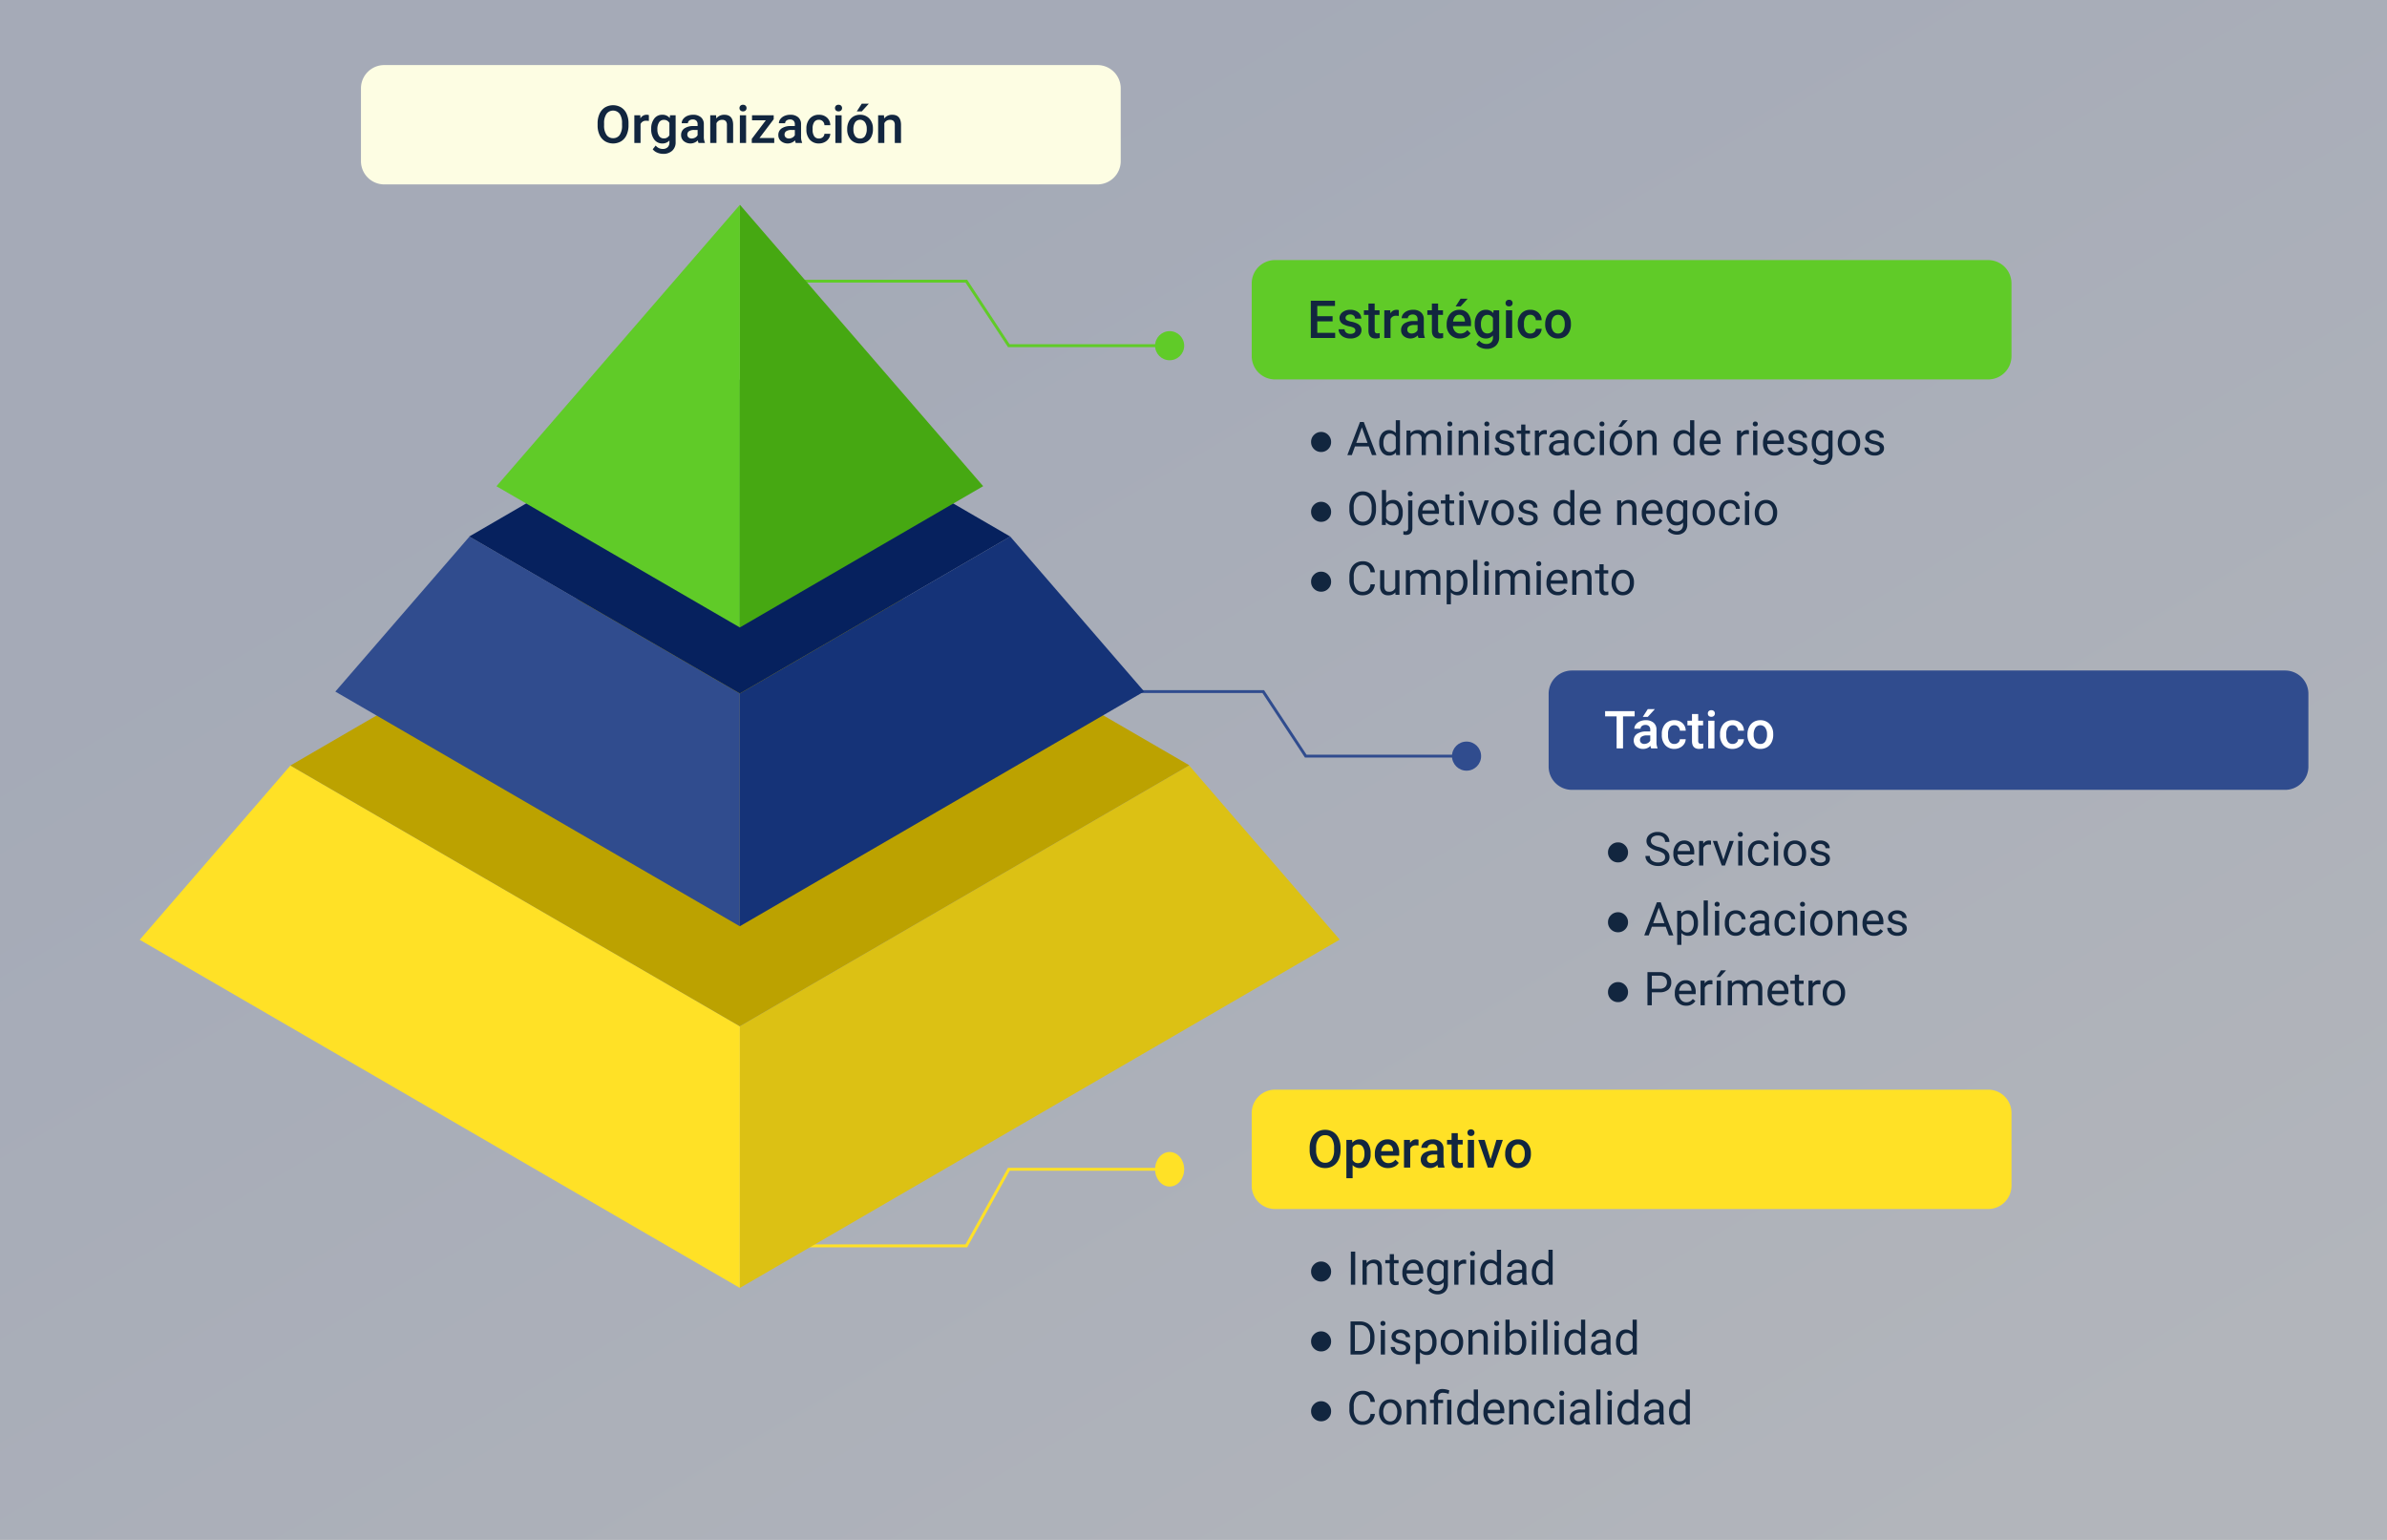 <svg xmlns="http://www.w3.org/2000/svg" xmlns:xlink="http://www.w3.org/1999/xlink" width="820" height="529" viewBox="0 0 820 529">
  <rect x="0" y="0" width="820" height="529" fill="#808080" stroke="none"/>
  <defs>
    <linearGradient id="linear-gradient" x1="0.769" y1="0.751" x2="0.12" y2="0.05" gradientUnits="objectBoundingBox">
      <stop offset="0" stop-color="#c9d4ee"/>
      <stop offset="1" stop-color="#e4eaf6"/>
    </linearGradient>
  </defs>
  <g id="Grupo_1082928" data-name="Grupo 1082928" transform="translate(-390 -9269.647)">
    <path id="Trazado_838142" data-name="Trazado 838142" d="M0,0H820V529H0Z" transform="translate(1210 9798.647) rotate(180)" opacity="0.5" fill="url(#linear-gradient)"/>
    <g id="Grupo_1082762" data-name="Grupo 1082762" transform="translate(680 9366.24)">
      <circle id="Elipse_4847" data-name="Elipse 4847" cx="5" cy="5" r="5" transform="translate(106.801 17.172)" fill="#60cb28"/>
      <path id="Trazado_599033" data-name="Trazado 599033" d="M-6297.2-8463h-55.242l-14.6-22.172H-6429" transform="translate(6409 8485.172)" fill="none" stroke="#60cb28" stroke-width="1"/>
    </g>
    <g id="Grupo_1082764" data-name="Grupo 1082764" transform="translate(680 9665.412)">
      <ellipse id="Elipse_4847-2" data-name="Elipse 4847" cx="5" cy="5.935" rx="5" ry="5.935" transform="translate(106.801)" fill="#ffe126"/>
      <path id="Trazado_599033-2" data-name="Trazado 599033" d="M-6297.2-8485.171h-55.242l-14.6,26.319H-6429" transform="translate(6409 8491.106)" fill="none" stroke="#ffe126" stroke-width="1"/>
    </g>
    <g id="Grupo_1082763" data-name="Grupo 1082763" transform="translate(782 9507.24)">
      <circle id="Elipse_4847-3" data-name="Elipse 4847" cx="5" cy="5" r="5" transform="translate(106.801 17.172)" fill="#304c8e"/>
      <path id="Trazado_599033-3" data-name="Trazado 599033" d="M-6297.2-8463h-55.242l-14.6-22.172H-6429" transform="translate(6409 8485.172)" fill="none" stroke="#304c8e" stroke-width="1"/>
    </g>
    <path id="Trazado_838151" data-name="Trazado 838151" d="M8.273,12.484a3.323,3.323,0,0,1-1,2.441,3.3,3.3,0,0,1-2.426,1,3.336,3.336,0,0,1-2.445-1,3.317,3.317,0,0,1-1.008-2.441,3.275,3.275,0,0,1,1.023-2.441,3.347,3.347,0,0,1,2.414-1,3.308,3.308,0,0,1,2.438,1.016A3.319,3.319,0,0,1,8.273,12.484Zm12.953,1.539H16.461L15.391,17H13.844L18.188,5.625H19.5L23.852,17H22.313ZM16.914,12.8h3.867l-1.937-5.32ZM24.8,12.7a4.952,4.952,0,0,1,.922-3.129,3.137,3.137,0,0,1,4.766-.168V5h1.445V17H30.609l-.07-.906a2.943,2.943,0,0,1-2.414,1.063,2.887,2.887,0,0,1-2.395-1.2,5.008,5.008,0,0,1-.926-3.141Zm1.445.164a3.749,3.749,0,0,0,.594,2.25,1.92,1.92,0,0,0,1.641.813A2.108,2.108,0,0,0,30.492,14.7V10.813a2.125,2.125,0,0,0-1.992-1.2,1.929,1.929,0,0,0-1.656.82A4.128,4.128,0,0,0,26.25,12.867Zm9.289-4.32.039.938a3.122,3.122,0,0,1,2.508-1.094A2.417,2.417,0,0,1,40.5,9.75a3.2,3.2,0,0,1,1.1-.984,3.242,3.242,0,0,1,1.6-.375q2.781,0,2.828,2.945V17H44.578V11.422a1.941,1.941,0,0,0-.414-1.355,1.823,1.823,0,0,0-1.391-.449,1.917,1.917,0,0,0-1.336.48,1.949,1.949,0,0,0-.617,1.293V17H39.367V11.461a1.613,1.613,0,0,0-1.8-1.844,1.934,1.934,0,0,0-1.945,1.211V17H34.172V8.547ZM49.773,17H48.328V8.547h1.445ZM48.211,6.3a.863.863,0,0,1,.215-.594.807.807,0,0,1,.637-.242.819.819,0,0,1,.641.242.854.854,0,0,1,.219.594.826.826,0,0,1-.219.586.834.834,0,0,1-.641.234.821.821,0,0,1-.637-.234A.834.834,0,0,1,48.211,6.3Zm5.242,2.242L53.5,9.609a3.08,3.08,0,0,1,2.531-1.219q2.68,0,2.7,3.023V17H57.289V11.406a1.946,1.946,0,0,0-.418-1.352,1.675,1.675,0,0,0-1.277-.437,2.086,2.086,0,0,0-1.234.375,2.546,2.546,0,0,0-.828.984V17H52.086V8.547ZM62.484,17H61.039V8.547h1.445ZM60.922,6.3a.863.863,0,0,1,.215-.594.807.807,0,0,1,.637-.242.819.819,0,0,1,.641.242.854.854,0,0,1,.219.594.826.826,0,0,1-.219.586.834.834,0,0,1-.641.234.821.821,0,0,1-.637-.234A.834.834,0,0,1,60.922,6.3Zm8.8,8.453a1.064,1.064,0,0,0-.441-.91,4.249,4.249,0,0,0-1.539-.559A7.277,7.277,0,0,1,66,12.727a2.479,2.479,0,0,1-.953-.781,1.869,1.869,0,0,1-.309-1.078,2.193,2.193,0,0,1,.879-1.758,3.432,3.432,0,0,1,2.246-.719,3.532,3.532,0,0,1,2.332.742,2.357,2.357,0,0,1,.895,1.9H69.633a1.3,1.3,0,0,0-.5-1.023,1.888,1.888,0,0,0-1.27-.43,1.976,1.976,0,0,0-1.234.344,1.082,1.082,0,0,0-.445.9.877.877,0,0,0,.414.789,5.1,5.1,0,0,0,1.5.508,7.8,7.8,0,0,1,1.754.578,2.558,2.558,0,0,1,1,.809,1.988,1.988,0,0,1,.324,1.152,2.163,2.163,0,0,1-.906,1.816,3.8,3.8,0,0,1-2.352.684,4.257,4.257,0,0,1-1.8-.359,2.922,2.922,0,0,1-1.223-1,2.42,2.42,0,0,1-.441-1.395h1.445a1.5,1.5,0,0,0,.582,1.152,2.258,2.258,0,0,0,1.434.426,2.331,2.331,0,0,0,1.316-.332A1.02,1.02,0,0,0,69.719,14.758ZM75.008,6.5V8.547h1.578V9.664H75.008v5.249a1.173,1.173,0,0,0,.211.763.888.888,0,0,0,.719.254,3.5,3.5,0,0,0,.688-.094V17a4.215,4.215,0,0,1-1.109.155,1.8,1.8,0,0,1-1.461-.586,2.517,2.517,0,0,1-.492-1.664V9.664H72.023V8.547h1.539V6.5Zm7.352,3.344a4.331,4.331,0,0,0-.711-.055A1.9,1.9,0,0,0,79.719,11v6H78.273V8.547H79.68l.023.977a2.251,2.251,0,0,1,2.016-1.133,1.477,1.477,0,0,1,.641.109ZM88.594,17a3.036,3.036,0,0,1-.2-.891,3.225,3.225,0,0,1-2.406,1.047,2.984,2.984,0,0,1-2.051-.707,2.288,2.288,0,0,1-.8-1.793,2.39,2.39,0,0,1,1-2.051,4.733,4.733,0,0,1,2.824-.73h1.406v-.664A1.623,1.623,0,0,0,87.914,10a1.821,1.821,0,0,0-1.336-.449,2.108,2.108,0,0,0-1.3.391,1.151,1.151,0,0,0-.523.945H83.3a2,2,0,0,1,.449-1.223,3.066,3.066,0,0,1,1.219-.934,4.1,4.1,0,0,1,1.691-.344,3.342,3.342,0,0,1,2.289.73,2.635,2.635,0,0,1,.859,2.012v3.891a4.757,4.757,0,0,0,.3,1.852V17Zm-2.4-1.1a2.54,2.54,0,0,0,1.289-.352,2.127,2.127,0,0,0,.883-.914V12.9H87.234q-2.656,0-2.656,1.555a1.316,1.316,0,0,0,.453,1.063A1.742,1.742,0,0,0,86.2,15.9Zm9.273.078a2.082,2.082,0,0,0,1.352-.469,1.649,1.649,0,0,0,.641-1.172h1.367a2.621,2.621,0,0,1-.5,1.383,3.293,3.293,0,0,1-1.23,1.047,3.55,3.55,0,0,1-1.629.391A3.482,3.482,0,0,1,92.723,16a4.59,4.59,0,0,1-1.02-3.152v-.242a5.089,5.089,0,0,1,.453-2.2,3.451,3.451,0,0,1,1.3-1.492,3.7,3.7,0,0,1,2-.531,3.39,3.39,0,0,1,2.363.852,3.043,3.043,0,0,1,1,2.211H97.461a1.992,1.992,0,0,0-.621-1.348,1.932,1.932,0,0,0-1.379-.527,2.023,2.023,0,0,0-1.707.793,3.724,3.724,0,0,0-.605,2.293v.273a3.65,3.65,0,0,0,.6,2.25A2.033,2.033,0,0,0,95.469,15.977ZM102.023,17h-1.445V8.547h1.445ZM100.461,6.3a.863.863,0,0,1,.215-.594.807.807,0,0,1,.637-.242.819.819,0,0,1,.641.242.854.854,0,0,1,.219.594.826.826,0,0,1-.219.586.834.834,0,0,1-.641.234.821.821,0,0,1-.637-.234A.834.834,0,0,1,100.461,6.3Zm3.492,6.391a4.993,4.993,0,0,1,.488-2.234A3.643,3.643,0,0,1,105.8,8.93a3.7,3.7,0,0,1,1.988-.539,3.565,3.565,0,0,1,2.793,1.2,4.6,4.6,0,0,1,1.066,3.18v.1a5.036,5.036,0,0,1-.473,2.215,3.589,3.589,0,0,1-1.352,1.527,3.743,3.743,0,0,1-2.02.547,3.556,3.556,0,0,1-2.785-1.2,4.575,4.575,0,0,1-1.066-3.164Zm1.453.172a3.616,3.616,0,0,0,.652,2.258,2.211,2.211,0,0,0,3.5-.012A3.955,3.955,0,0,0,110.2,12.7a3.61,3.61,0,0,0-.66-2.254,2.1,2.1,0,0,0-1.754-.863,2.075,2.075,0,0,0-1.727.852A3.925,3.925,0,0,0,105.406,12.867ZM108.445,5h1.75L108.1,7.3l-1.164,0Zm6.383,3.547.047,1.063a3.08,3.08,0,0,1,2.531-1.219q2.68,0,2.7,3.023V17h-1.445V11.406a1.946,1.946,0,0,0-.418-1.352,1.675,1.675,0,0,0-1.277-.437,2.086,2.086,0,0,0-1.234.375,2.546,2.546,0,0,0-.828.984V17h-1.445V8.547ZM125.9,12.7a4.952,4.952,0,0,1,.922-3.129,3.137,3.137,0,0,1,4.766-.168V5h1.445V17H131.7l-.07-.906a2.943,2.943,0,0,1-2.414,1.063,2.887,2.887,0,0,1-2.395-1.2,5.008,5.008,0,0,1-.926-3.141Zm1.445.164a3.749,3.749,0,0,0,.594,2.25,1.919,1.919,0,0,0,1.641.813,2.108,2.108,0,0,0,2.008-1.234V10.813a2.125,2.125,0,0,0-1.992-1.2,1.929,1.929,0,0,0-1.656.82A4.128,4.128,0,0,0,127.344,12.867Zm11.438,4.289a3.693,3.693,0,0,1-2.8-1.129,4.19,4.19,0,0,1-1.078-3.02v-.266a5.073,5.073,0,0,1,.48-2.246,3.748,3.748,0,0,1,1.344-1.547,3.378,3.378,0,0,1,1.871-.559,3.166,3.166,0,0,1,2.563,1.086,4.7,4.7,0,0,1,.914,3.109v.6h-5.727a3,3,0,0,0,.73,2.02,2.3,2.3,0,0,0,1.777.77,2.517,2.517,0,0,0,1.3-.312,3.258,3.258,0,0,0,.93-.828l.883.688A3.55,3.55,0,0,1,138.781,17.156Zm-.18-7.578a1.928,1.928,0,0,0-1.469.637A3.1,3.1,0,0,0,136.4,12h4.234v-.109a2.753,2.753,0,0,0-.594-1.707A1.815,1.815,0,0,0,138.6,9.578Zm13.2.266a4.331,4.331,0,0,0-.711-.055A1.9,1.9,0,0,0,149.156,11v6h-1.445V8.547h1.406l.023.977a2.251,2.251,0,0,1,2.016-1.133,1.477,1.477,0,0,1,.641.109ZM154.7,17H153.25V8.547H154.7ZM153.133,6.3a.863.863,0,0,1,.215-.594.807.807,0,0,1,.637-.242.819.819,0,0,1,.641.242.854.854,0,0,1,.219.594.826.826,0,0,1-.219.586.834.834,0,0,1-.641.234.821.821,0,0,1-.637-.234A.834.834,0,0,1,153.133,6.3Zm7.383,10.852a3.693,3.693,0,0,1-2.8-1.129,4.19,4.19,0,0,1-1.078-3.02v-.266a5.073,5.073,0,0,1,.48-2.246,3.748,3.748,0,0,1,1.344-1.547,3.378,3.378,0,0,1,1.871-.559A3.166,3.166,0,0,1,162.9,9.477a4.7,4.7,0,0,1,.914,3.109v.6h-5.727a3,3,0,0,0,.73,2.02,2.3,2.3,0,0,0,1.777.77,2.517,2.517,0,0,0,1.3-.312,3.258,3.258,0,0,0,.93-.828l.883.688A3.55,3.55,0,0,1,160.516,17.156Zm-.18-7.578a1.928,1.928,0,0,0-1.469.637A3.1,3.1,0,0,0,158.133,12h4.234v-.109a2.753,2.753,0,0,0-.594-1.707A1.815,1.815,0,0,0,160.336,9.578Zm10.07,5.18a1.064,1.064,0,0,0-.441-.91,4.249,4.249,0,0,0-1.539-.559,7.277,7.277,0,0,1-1.742-.562,2.479,2.479,0,0,1-.953-.781,1.869,1.869,0,0,1-.309-1.078,2.193,2.193,0,0,1,.879-1.758,3.432,3.432,0,0,1,2.246-.719,3.532,3.532,0,0,1,2.332.742,2.357,2.357,0,0,1,.895,1.9H170.32a1.3,1.3,0,0,0-.5-1.023,1.888,1.888,0,0,0-1.27-.43,1.976,1.976,0,0,0-1.234.344,1.082,1.082,0,0,0-.445.9.877.877,0,0,0,.414.789,5.1,5.1,0,0,0,1.5.508,7.8,7.8,0,0,1,1.754.578,2.558,2.558,0,0,1,1,.809,1.988,1.988,0,0,1,.324,1.152,2.163,2.163,0,0,1-.906,1.816,3.8,3.8,0,0,1-2.352.684,4.257,4.257,0,0,1-1.8-.359,2.922,2.922,0,0,1-1.223-1,2.42,2.42,0,0,1-.441-1.395h1.445a1.5,1.5,0,0,0,.582,1.152,2.258,2.258,0,0,0,1.434.426,2.331,2.331,0,0,0,1.316-.332A1.02,1.02,0,0,0,170.406,14.758Zm2.984-2.055a4.968,4.968,0,0,1,.914-3.145,3.151,3.151,0,0,1,4.836-.074l.07-.937h1.32V16.8a3.439,3.439,0,0,1-.973,2.586,3.589,3.589,0,0,1-2.613.945,4.348,4.348,0,0,1-1.789-.391,3.08,3.08,0,0,1-1.336-1.07l.75-.867a2.826,2.826,0,0,0,2.273,1.148,2.214,2.214,0,0,0,1.645-.594,2.269,2.269,0,0,0,.59-1.672v-.727a2.971,2.971,0,0,1-2.367,1,2.887,2.887,0,0,1-2.4-1.2A5.224,5.224,0,0,1,173.391,12.7Zm1.453.164a3.79,3.79,0,0,0,.586,2.246,1.9,1.9,0,0,0,1.641.816,2.117,2.117,0,0,0,2.008-1.242V10.828a2.142,2.142,0,0,0-1.992-1.211,1.921,1.921,0,0,0-1.648.82A4.128,4.128,0,0,0,174.844,12.867Zm7.484-.172a4.993,4.993,0,0,1,.488-2.234,3.642,3.642,0,0,1,1.359-1.531,3.7,3.7,0,0,1,1.988-.539,3.565,3.565,0,0,1,2.793,1.2,4.6,4.6,0,0,1,1.066,3.18v.1a5.036,5.036,0,0,1-.473,2.215,3.589,3.589,0,0,1-1.352,1.527,3.743,3.743,0,0,1-2.02.547,3.556,3.556,0,0,1-2.785-1.2,4.575,4.575,0,0,1-1.066-3.164Zm1.453.172a3.616,3.616,0,0,0,.652,2.258,2.211,2.211,0,0,0,3.5-.012,3.954,3.954,0,0,0,.648-2.418,3.61,3.61,0,0,0-.66-2.254,2.1,2.1,0,0,0-1.754-.863,2.075,2.075,0,0,0-1.727.852A3.925,3.925,0,0,0,183.781,12.867Zm12.977,1.891a1.064,1.064,0,0,0-.441-.91,4.249,4.249,0,0,0-1.539-.559,7.277,7.277,0,0,1-1.742-.562,2.479,2.479,0,0,1-.953-.781,1.869,1.869,0,0,1-.309-1.078,2.193,2.193,0,0,1,.879-1.758,3.432,3.432,0,0,1,2.246-.719,3.532,3.532,0,0,1,2.332.742,2.357,2.357,0,0,1,.895,1.9h-1.453a1.3,1.3,0,0,0-.5-1.023,1.888,1.888,0,0,0-1.27-.43,1.976,1.976,0,0,0-1.234.344,1.082,1.082,0,0,0-.445.9.877.877,0,0,0,.414.789,5.1,5.1,0,0,0,1.5.508,7.8,7.8,0,0,1,1.754.578,2.558,2.558,0,0,1,1,.809,1.988,1.988,0,0,1,.324,1.152,2.163,2.163,0,0,1-.906,1.816,3.8,3.8,0,0,1-2.352.684,4.257,4.257,0,0,1-1.8-.359,2.922,2.922,0,0,1-1.223-1,2.42,2.42,0,0,1-.441-1.395h1.445a1.5,1.5,0,0,0,.582,1.152,2.258,2.258,0,0,0,1.434.426,2.331,2.331,0,0,0,1.316-.332A1.02,1.02,0,0,0,196.758,14.758ZM8.273,36.484a3.323,3.323,0,0,1-1,2.441,3.3,3.3,0,0,1-2.426,1,3.336,3.336,0,0,1-2.445-1,3.317,3.317,0,0,1-1.008-2.441,3.275,3.275,0,0,1,1.023-2.441,3.347,3.347,0,0,1,2.414-1,3.308,3.308,0,0,1,2.438,1.016A3.319,3.319,0,0,1,8.273,36.484Zm15.422-.8a7.037,7.037,0,0,1-.562,2.918,4.261,4.261,0,0,1-1.594,1.9,4.4,4.4,0,0,1-6.4-1.887,6.752,6.752,0,0,1-.59-2.832v-.82a6.953,6.953,0,0,1,.57-2.9,4.218,4.218,0,0,1,4-2.594,4.41,4.41,0,0,1,2.41.66,4.253,4.253,0,0,1,1.605,1.914,7.071,7.071,0,0,1,.563,2.918ZM22.2,34.945a5.1,5.1,0,0,0-.812-3.105,2.68,2.68,0,0,0-2.273-1.082,2.651,2.651,0,0,0-2.238,1.082,5,5,0,0,0-.84,3v.836a5.107,5.107,0,0,0,.824,3.082,2.662,2.662,0,0,0,2.27,1.121,2.652,2.652,0,0,0,2.25-1.059,5.079,5.079,0,0,0,.82-3.035Zm10.672,1.922a5.026,5.026,0,0,1-.891,3.113,2.846,2.846,0,0,1-2.391,1.176,2.947,2.947,0,0,1-2.477-1.133l-.07.977H25.719V29h1.445v4.477a2.93,2.93,0,0,1,2.414-1.086A2.863,2.863,0,0,1,32,33.555a5.177,5.177,0,0,1,.879,3.188ZM31.43,36.7a3.906,3.906,0,0,0-.57-2.281,1.888,1.888,0,0,0-1.641-.8,2.122,2.122,0,0,0-2.055,1.328V38.6a2.181,2.181,0,0,0,2.07,1.328,1.878,1.878,0,0,0,1.617-.8A4.153,4.153,0,0,0,31.43,36.7Zm4.758-4.156v9.43q0,2.438-2.211,2.438a2.7,2.7,0,0,1-.883-.14V43.125a2.794,2.794,0,0,0,.656.063.982.982,0,0,0,.738-.262,1.3,1.3,0,0,0,.254-.911V32.547ZM34.594,30.3a.867.867,0,0,1,.215-.59.79.79,0,0,1,.629-.246.819.819,0,0,1,.641.242.854.854,0,0,1,.219.594.826.826,0,0,1-.219.586.834.834,0,0,1-.641.234.808.808,0,0,1-.633-.234A.843.843,0,0,1,34.594,30.3Zm7.43,10.852a3.693,3.693,0,0,1-2.8-1.129,4.19,4.19,0,0,1-1.078-3.02v-.266a5.073,5.073,0,0,1,.48-2.246,3.748,3.748,0,0,1,1.344-1.547,3.378,3.378,0,0,1,1.871-.559,3.166,3.166,0,0,1,2.563,1.086,4.7,4.7,0,0,1,.914,3.109v.6H39.594a3,3,0,0,0,.73,2.02,2.3,2.3,0,0,0,1.777.77,2.517,2.517,0,0,0,1.3-.312,3.258,3.258,0,0,0,.93-.828l.883.688A3.55,3.55,0,0,1,42.023,41.156Zm-.18-7.578a1.928,1.928,0,0,0-1.469.637A3.1,3.1,0,0,0,39.641,36h4.234v-.109a2.753,2.753,0,0,0-.594-1.707A1.815,1.815,0,0,0,41.844,33.578ZM48.953,30.5v2.047h1.578v1.117H48.953v5.249a1.173,1.173,0,0,0,.211.763.888.888,0,0,0,.719.254,3.5,3.5,0,0,0,.688-.094V41a4.215,4.215,0,0,1-1.109.155A1.8,1.8,0,0,1,48,40.57a2.517,2.517,0,0,1-.492-1.664V33.664H45.969V32.547h1.539V30.5ZM53.789,41H52.344V32.547h1.445ZM52.227,30.3a.863.863,0,0,1,.215-.594.807.807,0,0,1,.637-.242.819.819,0,0,1,.641.242.854.854,0,0,1,.219.594.826.826,0,0,1-.219.586.834.834,0,0,1-.641.234.821.821,0,0,1-.637-.234A.834.834,0,0,1,52.227,30.3Zm6.664,8.734,2.094-6.492h1.477L59.43,41h-1.1l-3.062-8.453h1.477ZM63.352,36.7a4.993,4.993,0,0,1,.488-2.234A3.643,3.643,0,0,1,65.2,32.93a3.7,3.7,0,0,1,1.988-.539,3.565,3.565,0,0,1,2.793,1.2,4.6,4.6,0,0,1,1.066,3.18v.1a5.036,5.036,0,0,1-.473,2.215,3.589,3.589,0,0,1-1.352,1.527,3.743,3.743,0,0,1-2.02.547,3.556,3.556,0,0,1-2.785-1.2A4.575,4.575,0,0,1,63.352,36.8Zm1.453.172a3.616,3.616,0,0,0,.652,2.258,2.211,2.211,0,0,0,3.5-.012A3.955,3.955,0,0,0,69.6,36.7a3.61,3.61,0,0,0-.66-2.254,2.1,2.1,0,0,0-1.754-.863,2.075,2.075,0,0,0-1.727.852A3.925,3.925,0,0,0,64.8,36.867Zm12.977,1.891a1.064,1.064,0,0,0-.441-.91,4.249,4.249,0,0,0-1.539-.559,7.277,7.277,0,0,1-1.742-.562,2.479,2.479,0,0,1-.953-.781,1.869,1.869,0,0,1-.309-1.078,2.193,2.193,0,0,1,.879-1.758,3.432,3.432,0,0,1,2.246-.719,3.532,3.532,0,0,1,2.332.742,2.357,2.357,0,0,1,.895,1.9H77.7a1.3,1.3,0,0,0-.5-1.023,1.888,1.888,0,0,0-1.27-.43,1.976,1.976,0,0,0-1.234.344,1.082,1.082,0,0,0-.445.9.877.877,0,0,0,.414.789,5.1,5.1,0,0,0,1.5.508,7.8,7.8,0,0,1,1.754.578,2.558,2.558,0,0,1,1,.809,1.988,1.988,0,0,1,.324,1.152,2.163,2.163,0,0,1-.906,1.816,3.8,3.8,0,0,1-2.352.684,4.257,4.257,0,0,1-1.8-.359,2.922,2.922,0,0,1-1.223-1,2.42,2.42,0,0,1-.441-1.395h1.445a1.5,1.5,0,0,0,.582,1.152,2.258,2.258,0,0,0,1.434.426,2.331,2.331,0,0,0,1.316-.332A1.02,1.02,0,0,0,77.781,38.758ZM84.719,36.7a4.952,4.952,0,0,1,.922-3.129,3.137,3.137,0,0,1,4.766-.168V29h1.445V41H90.523l-.07-.906a2.943,2.943,0,0,1-2.414,1.063,2.887,2.887,0,0,1-2.395-1.2,5.008,5.008,0,0,1-.926-3.141Zm1.445.164a3.749,3.749,0,0,0,.594,2.25,1.92,1.92,0,0,0,1.641.813A2.108,2.108,0,0,0,90.406,38.7V34.813a2.125,2.125,0,0,0-1.992-1.2,1.929,1.929,0,0,0-1.656.82A4.128,4.128,0,0,0,86.164,36.867ZM97.6,41.156a3.693,3.693,0,0,1-2.8-1.129,4.19,4.19,0,0,1-1.078-3.02v-.266a5.073,5.073,0,0,1,.48-2.246,3.748,3.748,0,0,1,1.344-1.547,3.378,3.378,0,0,1,1.871-.559,3.166,3.166,0,0,1,2.563,1.086,4.7,4.7,0,0,1,.914,3.109v.6H95.172a3,3,0,0,0,.73,2.02,2.3,2.3,0,0,0,1.777.77,2.517,2.517,0,0,0,1.3-.312,3.259,3.259,0,0,0,.93-.828l.883.688A3.55,3.55,0,0,1,97.6,41.156Zm-.18-7.578a1.928,1.928,0,0,0-1.469.637A3.1,3.1,0,0,0,95.219,36h4.234v-.109a2.753,2.753,0,0,0-.594-1.707A1.815,1.815,0,0,0,97.422,33.578ZM107.9,32.547l.047,1.063a3.08,3.08,0,0,1,2.531-1.219q2.68,0,2.7,3.023V41h-1.445V35.406a1.946,1.946,0,0,0-.418-1.352,1.675,1.675,0,0,0-1.277-.437,2.086,2.086,0,0,0-1.234.375,2.546,2.546,0,0,0-.828.984V41h-1.445V32.547Zm10.969,8.609a3.693,3.693,0,0,1-2.8-1.129,4.19,4.19,0,0,1-1.078-3.02v-.266a5.073,5.073,0,0,1,.48-2.246,3.748,3.748,0,0,1,1.344-1.547,3.378,3.378,0,0,1,1.871-.559,3.166,3.166,0,0,1,2.563,1.086,4.7,4.7,0,0,1,.914,3.109v.6h-5.727a3,3,0,0,0,.73,2.02,2.3,2.3,0,0,0,1.777.77,2.517,2.517,0,0,0,1.3-.312,3.259,3.259,0,0,0,.93-.828l.883.688A3.55,3.55,0,0,1,118.867,41.156Zm-.18-7.578a1.928,1.928,0,0,0-1.469.637A3.1,3.1,0,0,0,116.484,36h4.234v-.109a2.753,2.753,0,0,0-.594-1.707A1.815,1.815,0,0,0,118.688,33.578Zm4.8,3.125a4.968,4.968,0,0,1,.914-3.145,3.151,3.151,0,0,1,4.836-.074l.07-.937h1.32V40.8a3.439,3.439,0,0,1-.973,2.586,3.589,3.589,0,0,1-2.613.945,4.348,4.348,0,0,1-1.789-.391,3.08,3.08,0,0,1-1.336-1.07l.75-.867a2.826,2.826,0,0,0,2.273,1.148,2.214,2.214,0,0,0,1.645-.594,2.269,2.269,0,0,0,.59-1.672v-.727a2.971,2.971,0,0,1-2.367,1,2.887,2.887,0,0,1-2.4-1.2A5.224,5.224,0,0,1,123.492,36.7Zm1.453.164a3.79,3.79,0,0,0,.586,2.246,1.9,1.9,0,0,0,1.641.816,2.117,2.117,0,0,0,2.008-1.242V34.828a2.142,2.142,0,0,0-1.992-1.211,1.921,1.921,0,0,0-1.648.82A4.128,4.128,0,0,0,124.945,36.867Zm7.484-.172a4.993,4.993,0,0,1,.488-2.234,3.642,3.642,0,0,1,1.359-1.531,3.7,3.7,0,0,1,1.988-.539,3.565,3.565,0,0,1,2.793,1.2,4.6,4.6,0,0,1,1.066,3.18v.1a5.036,5.036,0,0,1-.473,2.215,3.589,3.589,0,0,1-1.352,1.527,3.743,3.743,0,0,1-2.02.547,3.556,3.556,0,0,1-2.785-1.2A4.575,4.575,0,0,1,132.43,36.8Zm1.453.172a3.616,3.616,0,0,0,.652,2.258,2.211,2.211,0,0,0,3.5-.012,3.954,3.954,0,0,0,.648-2.418,3.61,3.61,0,0,0-.66-2.254,2.1,2.1,0,0,0-1.754-.863,2.075,2.075,0,0,0-1.727.852A3.925,3.925,0,0,0,133.883,36.867Zm11.445,3.109a2.082,2.082,0,0,0,1.352-.469,1.649,1.649,0,0,0,.641-1.172h1.367a2.621,2.621,0,0,1-.5,1.383,3.293,3.293,0,0,1-1.23,1.047,3.55,3.55,0,0,1-1.629.391A3.482,3.482,0,0,1,142.582,40a4.59,4.59,0,0,1-1.02-3.152v-.242a5.089,5.089,0,0,1,.453-2.2,3.451,3.451,0,0,1,1.3-1.492,3.7,3.7,0,0,1,2-.531,3.39,3.39,0,0,1,2.363.852,3.043,3.043,0,0,1,1,2.211H147.32a1.992,1.992,0,0,0-.621-1.348,1.932,1.932,0,0,0-1.379-.527,2.023,2.023,0,0,0-1.707.793,3.724,3.724,0,0,0-.605,2.293v.273a3.65,3.65,0,0,0,.6,2.25A2.033,2.033,0,0,0,145.328,39.977ZM151.883,41h-1.445V32.547h1.445ZM150.32,30.3a.863.863,0,0,1,.215-.594.807.807,0,0,1,.637-.242.819.819,0,0,1,.641.242.854.854,0,0,1,.219.594.826.826,0,0,1-.219.586.834.834,0,0,1-.641.234.821.821,0,0,1-.637-.234A.834.834,0,0,1,150.32,30.3Zm3.492,6.391a4.993,4.993,0,0,1,.488-2.234,3.642,3.642,0,0,1,1.359-1.531,3.7,3.7,0,0,1,1.988-.539,3.565,3.565,0,0,1,2.793,1.2,4.6,4.6,0,0,1,1.066,3.18v.1a5.036,5.036,0,0,1-.473,2.215,3.589,3.589,0,0,1-1.352,1.527,3.743,3.743,0,0,1-2.02.547,3.556,3.556,0,0,1-2.785-1.2,4.575,4.575,0,0,1-1.066-3.164Zm1.453.172a3.616,3.616,0,0,0,.652,2.258,2.211,2.211,0,0,0,3.5-.012,3.954,3.954,0,0,0,.648-2.418,3.61,3.61,0,0,0-.66-2.254,2.1,2.1,0,0,0-1.754-.863,2.075,2.075,0,0,0-1.727.852A3.925,3.925,0,0,0,155.266,36.867ZM8.273,60.484a3.323,3.323,0,0,1-1,2.441,3.3,3.3,0,0,1-2.426,1,3.336,3.336,0,0,1-2.445-1,3.317,3.317,0,0,1-1.008-2.441,3.275,3.275,0,0,1,1.023-2.441,3.347,3.347,0,0,1,2.414-1,3.308,3.308,0,0,1,2.438,1.016A3.319,3.319,0,0,1,8.273,60.484Zm15.039.906a4.185,4.185,0,0,1-1.332,2.785,4.365,4.365,0,0,1-2.98.98,4.008,4.008,0,0,1-3.23-1.445,5.815,5.815,0,0,1-1.215-3.867V58.75a6.481,6.481,0,0,1,.566-2.789,4.231,4.231,0,0,1,1.605-1.848,4.47,4.47,0,0,1,2.406-.645,4.11,4.11,0,0,1,2.906,1.012,4.235,4.235,0,0,1,1.273,2.8H21.8a3.268,3.268,0,0,0-.848-1.975,2.565,2.565,0,0,0-1.824-.611,2.684,2.684,0,0,0-2.254,1.063,4.882,4.882,0,0,0-.816,3.026v1.1a5.018,5.018,0,0,0,.773,2.948A2.5,2.5,0,0,0,19,63.93a2.886,2.886,0,0,0,1.918-.566,3.143,3.143,0,0,0,.887-1.973Zm7.039,2.773a3.07,3.07,0,0,1-2.477.992,2.628,2.628,0,0,1-2.059-.785,3.4,3.4,0,0,1-.715-2.324v-5.5h1.445v5.461q0,1.922,1.563,1.922a2.163,2.163,0,0,0,2.2-1.234V56.547h1.445V65H30.383Zm4.961-7.617.039.938a3.122,3.122,0,0,1,2.508-1.094,2.417,2.417,0,0,1,2.414,1.359,3.2,3.2,0,0,1,1.1-.984,3.242,3.242,0,0,1,1.6-.375q2.781,0,2.828,2.945V65H44.352V59.422a1.941,1.941,0,0,0-.414-1.355,1.823,1.823,0,0,0-1.391-.449,1.916,1.916,0,0,0-1.336.48,1.949,1.949,0,0,0-.617,1.293V65H39.141V59.461a1.613,1.613,0,0,0-1.8-1.844,1.934,1.934,0,0,0-1.945,1.211V65H33.945V56.547Zm19.8,4.32a5.062,5.062,0,0,1-.883,3.109,2.829,2.829,0,0,1-2.391,1.18,3.1,3.1,0,0,1-2.422-.977v4.07H47.977v-11.7H49.3l.07.938a2.977,2.977,0,0,1,2.453-1.094,2.882,2.882,0,0,1,2.41,1.148,5.117,5.117,0,0,1,.887,3.2ZM53.672,60.7a3.735,3.735,0,0,0-.609-2.258,1.963,1.963,0,0,0-1.672-.828,2.125,2.125,0,0,0-1.969,1.164V62.82a2.129,2.129,0,0,0,1.984,1.156,1.954,1.954,0,0,0,1.652-.824A4.077,4.077,0,0,0,53.672,60.7ZM58.523,65H57.078V53h1.445Zm3.883,0H60.961V56.547h1.445ZM60.844,54.3a.863.863,0,0,1,.215-.594.807.807,0,0,1,.637-.242.819.819,0,0,1,.641.242.854.854,0,0,1,.219.594.826.826,0,0,1-.219.586.834.834,0,0,1-.641.234.821.821,0,0,1-.637-.234A.834.834,0,0,1,60.844,54.3Zm5.234,2.242.039.938a3.122,3.122,0,0,1,2.508-1.094,2.417,2.417,0,0,1,2.414,1.359,3.2,3.2,0,0,1,1.1-.984,3.242,3.242,0,0,1,1.6-.375q2.781,0,2.828,2.945V65H75.117V59.422a1.941,1.941,0,0,0-.414-1.355,1.823,1.823,0,0,0-1.391-.449,1.916,1.916,0,0,0-1.336.48,1.949,1.949,0,0,0-.617,1.293V65H69.906V59.461a1.613,1.613,0,0,0-1.8-1.844,1.934,1.934,0,0,0-1.945,1.211V65H64.711V56.547ZM80.313,65H78.867V56.547h1.445ZM78.75,54.3a.863.863,0,0,1,.215-.594.807.807,0,0,1,.637-.242.819.819,0,0,1,.641.242.854.854,0,0,1,.219.594.826.826,0,0,1-.219.586.834.834,0,0,1-.641.234.821.821,0,0,1-.637-.234A.834.834,0,0,1,78.75,54.3Zm7.383,10.852a3.693,3.693,0,0,1-2.8-1.129,4.19,4.19,0,0,1-1.078-3.02v-.266a5.073,5.073,0,0,1,.48-2.246,3.748,3.748,0,0,1,1.344-1.547,3.378,3.378,0,0,1,1.871-.559,3.166,3.166,0,0,1,2.563,1.086,4.7,4.7,0,0,1,.914,3.109v.6H83.7a3,3,0,0,0,.73,2.02,2.3,2.3,0,0,0,1.777.77,2.517,2.517,0,0,0,1.3-.312,3.259,3.259,0,0,0,.93-.828l.883.688A3.55,3.55,0,0,1,86.133,65.156Zm-.18-7.578a1.928,1.928,0,0,0-1.469.637A3.1,3.1,0,0,0,83.75,60h4.234v-.109a2.753,2.753,0,0,0-.594-1.707A1.815,1.815,0,0,0,85.953,57.578Zm6.516-1.031.047,1.063a3.08,3.08,0,0,1,2.531-1.219q2.68,0,2.7,3.023V65H96.3V59.406a1.946,1.946,0,0,0-.418-1.352,1.675,1.675,0,0,0-1.277-.437,2.086,2.086,0,0,0-1.234.375,2.546,2.546,0,0,0-.828.984V65H91.1V56.547Zm9.422-2.047v2.047h1.578v1.117h-1.578v5.249a1.173,1.173,0,0,0,.211.763.888.888,0,0,0,.719.254,3.5,3.5,0,0,0,.688-.094V65a4.215,4.215,0,0,1-1.109.155,1.8,1.8,0,0,1-1.461-.586,2.517,2.517,0,0,1-.492-1.664V57.664H98.906V56.547h1.539V54.5Zm2.727,6.2a4.993,4.993,0,0,1,.488-2.234,3.643,3.643,0,0,1,1.359-1.531,3.7,3.7,0,0,1,1.988-.539,3.565,3.565,0,0,1,2.793,1.2,4.6,4.6,0,0,1,1.066,3.18v.1a5.036,5.036,0,0,1-.473,2.215,3.589,3.589,0,0,1-1.352,1.527,3.743,3.743,0,0,1-2.02.547,3.556,3.556,0,0,1-2.785-1.2,4.575,4.575,0,0,1-1.066-3.164Zm1.453.172a3.616,3.616,0,0,0,.652,2.258,2.211,2.211,0,0,0,3.5-.012,3.955,3.955,0,0,0,.648-2.418,3.61,3.61,0,0,0-.66-2.254,2.1,2.1,0,0,0-1.754-.863,2.075,2.075,0,0,0-1.727.852A3.925,3.925,0,0,0,106.07,60.867Z" transform="translate(839 9409)" fill="#12263f"/>
    <path id="Trazado_838152" data-name="Trazado 838152" d="M8.273,12.484a3.323,3.323,0,0,1-1,2.441,3.3,3.3,0,0,1-2.426,1,3.336,3.336,0,0,1-2.445-1,3.317,3.317,0,0,1-1.008-2.441,3.275,3.275,0,0,1,1.023-2.441,3.347,3.347,0,0,1,2.414-1,3.308,3.308,0,0,1,2.438,1.016A3.319,3.319,0,0,1,8.273,12.484ZM16.555,17h-1.5V5.625h1.5Zm3.883-8.453.047,1.063a3.08,3.08,0,0,1,2.531-1.219q2.68,0,2.7,3.023V17H24.273V11.406a1.946,1.946,0,0,0-.418-1.352,1.675,1.675,0,0,0-1.277-.437,2.086,2.086,0,0,0-1.234.375,2.546,2.546,0,0,0-.828.984V17H19.07V8.547ZM29.859,6.5V8.547h1.578V9.664H29.859v5.249a1.173,1.173,0,0,0,.211.763.888.888,0,0,0,.719.254,3.5,3.5,0,0,0,.688-.094V17a4.215,4.215,0,0,1-1.109.155,1.8,1.8,0,0,1-1.461-.586,2.517,2.517,0,0,1-.492-1.664V9.664H26.875V8.547h1.539V6.5Zm6.773,10.656a3.693,3.693,0,0,1-2.8-1.129,4.19,4.19,0,0,1-1.078-3.02v-.266a5.073,5.073,0,0,1,.48-2.246,3.748,3.748,0,0,1,1.344-1.547,3.378,3.378,0,0,1,1.871-.559,3.166,3.166,0,0,1,2.563,1.086,4.7,4.7,0,0,1,.914,3.109v.6H34.2a3,3,0,0,0,.73,2.02,2.3,2.3,0,0,0,1.777.77,2.517,2.517,0,0,0,1.3-.312,3.259,3.259,0,0,0,.93-.828l.883.688A3.55,3.55,0,0,1,36.633,17.156Zm-.18-7.578a1.928,1.928,0,0,0-1.469.637A3.1,3.1,0,0,0,34.25,12h4.234v-.109a2.753,2.753,0,0,0-.594-1.707A1.815,1.815,0,0,0,36.453,9.578Zm4.8,3.125a4.968,4.968,0,0,1,.914-3.145,3.151,3.151,0,0,1,4.836-.074l.07-.937H48.4V16.8a3.439,3.439,0,0,1-.973,2.586,3.589,3.589,0,0,1-2.613.945,4.348,4.348,0,0,1-1.789-.391,3.08,3.08,0,0,1-1.336-1.07l.75-.867a2.826,2.826,0,0,0,2.273,1.148,2.214,2.214,0,0,0,1.645-.594,2.269,2.269,0,0,0,.59-1.672v-.727a2.971,2.971,0,0,1-2.367,1,2.887,2.887,0,0,1-2.4-1.2A5.224,5.224,0,0,1,41.258,12.7Zm1.453.164a3.79,3.79,0,0,0,.586,2.246,1.9,1.9,0,0,0,1.641.816,2.117,2.117,0,0,0,2.008-1.242V10.828a2.142,2.142,0,0,0-1.992-1.211,1.921,1.921,0,0,0-1.648.82A4.128,4.128,0,0,0,42.711,12.867ZM54.664,9.844a4.331,4.331,0,0,0-.711-.055A1.9,1.9,0,0,0,52.023,11v6H50.578V8.547h1.406l.023.977a2.251,2.251,0,0,1,2.016-1.133,1.477,1.477,0,0,1,.641.109ZM57.563,17H56.117V8.547h1.445ZM56,6.3a.863.863,0,0,1,.215-.594.807.807,0,0,1,.637-.242.819.819,0,0,1,.641.242.854.854,0,0,1,.219.594.826.826,0,0,1-.219.586.834.834,0,0,1-.641.234.821.821,0,0,1-.637-.234A.834.834,0,0,1,56,6.3Zm3.523,6.4a4.952,4.952,0,0,1,.922-3.129,3.137,3.137,0,0,1,4.766-.168V5h1.445V17H65.328l-.07-.906a2.943,2.943,0,0,1-2.414,1.063,2.887,2.887,0,0,1-2.395-1.2,5.008,5.008,0,0,1-.926-3.141Zm1.445.164a3.749,3.749,0,0,0,.594,2.25,1.92,1.92,0,0,0,1.641.813A2.108,2.108,0,0,0,65.211,14.7V10.813a2.125,2.125,0,0,0-1.992-1.2,1.929,1.929,0,0,0-1.656.82A4.128,4.128,0,0,0,60.969,12.867ZM74.117,17a3.036,3.036,0,0,1-.2-.891,3.225,3.225,0,0,1-2.406,1.047,2.984,2.984,0,0,1-2.051-.707,2.288,2.288,0,0,1-.8-1.793,2.39,2.39,0,0,1,1-2.051,4.733,4.733,0,0,1,2.824-.73h1.406v-.664A1.623,1.623,0,0,0,73.438,10,1.821,1.821,0,0,0,72.1,9.555a2.108,2.108,0,0,0-1.3.391,1.151,1.151,0,0,0-.523.945H68.828a2,2,0,0,1,.449-1.223A3.066,3.066,0,0,1,70.5,8.734a4.1,4.1,0,0,1,1.691-.344,3.342,3.342,0,0,1,2.289.73,2.635,2.635,0,0,1,.859,2.012v3.891a4.757,4.757,0,0,0,.3,1.852V17Zm-2.4-1.1a2.54,2.54,0,0,0,1.289-.352,2.127,2.127,0,0,0,.883-.914V12.9H72.758q-2.656,0-2.656,1.555a1.316,1.316,0,0,0,.453,1.063A1.742,1.742,0,0,0,71.719,15.9Zm5.531-3.2a4.952,4.952,0,0,1,.922-3.129,3.137,3.137,0,0,1,4.766-.168V5h1.445V17H83.055l-.07-.906a2.943,2.943,0,0,1-2.414,1.063,2.887,2.887,0,0,1-2.395-1.2,5.008,5.008,0,0,1-.926-3.141Zm1.445.164a3.749,3.749,0,0,0,.594,2.25,1.92,1.92,0,0,0,1.641.813A2.108,2.108,0,0,0,82.938,14.7V10.813a2.125,2.125,0,0,0-1.992-1.2,1.929,1.929,0,0,0-1.656.82A4.128,4.128,0,0,0,78.7,12.867ZM8.273,36.484a3.323,3.323,0,0,1-1,2.441,3.3,3.3,0,0,1-2.426,1,3.336,3.336,0,0,1-2.445-1,3.317,3.317,0,0,1-1.008-2.441,3.275,3.275,0,0,1,1.023-2.441,3.347,3.347,0,0,1,2.414-1,3.308,3.308,0,0,1,2.438,1.016A3.319,3.319,0,0,1,8.273,36.484ZM14.945,41V29.625h3.211a5.169,5.169,0,0,1,2.625.656,4.438,4.438,0,0,1,1.762,1.867,6.078,6.078,0,0,1,.629,2.781v.727a6.1,6.1,0,0,1-.621,2.82,4.369,4.369,0,0,1-1.773,1.859A5.5,5.5,0,0,1,18.094,41Zm1.5-10.148v8.922h1.578a3.434,3.434,0,0,0,2.7-1.079,4.458,4.458,0,0,0,.965-3.073v-.665a4.529,4.529,0,0,0-.91-3.014A3.239,3.239,0,0,0,18.2,30.852ZM26.781,41H25.336V32.547h1.445ZM25.219,30.3a.863.863,0,0,1,.215-.594.807.807,0,0,1,.637-.242.819.819,0,0,1,.641.242.854.854,0,0,1,.219.594.826.826,0,0,1-.219.586.834.834,0,0,1-.641.234.821.821,0,0,1-.637-.234A.834.834,0,0,1,25.219,30.3Zm8.8,8.453a1.064,1.064,0,0,0-.441-.91,4.249,4.249,0,0,0-1.539-.559,7.277,7.277,0,0,1-1.742-.562,2.479,2.479,0,0,1-.953-.781,1.869,1.869,0,0,1-.309-1.078,2.193,2.193,0,0,1,.879-1.758,3.432,3.432,0,0,1,2.246-.719,3.532,3.532,0,0,1,2.332.742,2.357,2.357,0,0,1,.895,1.9H33.93a1.3,1.3,0,0,0-.5-1.023,1.888,1.888,0,0,0-1.27-.43,1.976,1.976,0,0,0-1.234.344,1.082,1.082,0,0,0-.445.9.877.877,0,0,0,.414.789,5.1,5.1,0,0,0,1.5.508,7.8,7.8,0,0,1,1.754.578,2.558,2.558,0,0,1,1,.809,1.988,1.988,0,0,1,.324,1.152,2.163,2.163,0,0,1-.906,1.816,3.8,3.8,0,0,1-2.352.684,4.257,4.257,0,0,1-1.8-.359,2.922,2.922,0,0,1-1.223-1,2.42,2.42,0,0,1-.441-1.395h1.445a1.5,1.5,0,0,0,.582,1.152,2.258,2.258,0,0,0,1.434.426,2.331,2.331,0,0,0,1.316-.332A1.02,1.02,0,0,0,34.016,38.758Zm10.469-1.891a5.062,5.062,0,0,1-.883,3.109,2.829,2.829,0,0,1-2.391,1.18,3.1,3.1,0,0,1-2.422-.977v4.07H37.344v-11.7h1.32l.07.938a2.977,2.977,0,0,1,2.453-1.094,2.882,2.882,0,0,1,2.41,1.148,5.117,5.117,0,0,1,.887,3.2ZM43.039,36.7a3.735,3.735,0,0,0-.609-2.258,1.963,1.963,0,0,0-1.672-.828,2.125,2.125,0,0,0-1.969,1.164V38.82a2.129,2.129,0,0,0,1.984,1.156,1.954,1.954,0,0,0,1.652-.824A4.077,4.077,0,0,0,43.039,36.7Zm2.9-.008a4.993,4.993,0,0,1,.488-2.234,3.643,3.643,0,0,1,1.359-1.531,3.7,3.7,0,0,1,1.988-.539,3.565,3.565,0,0,1,2.793,1.2,4.6,4.6,0,0,1,1.066,3.18v.1a5.036,5.036,0,0,1-.473,2.215,3.589,3.589,0,0,1-1.352,1.527,3.743,3.743,0,0,1-2.02.547A3.556,3.556,0,0,1,47,39.961,4.575,4.575,0,0,1,45.938,36.8Zm1.453.172a3.616,3.616,0,0,0,.652,2.258,2.211,2.211,0,0,0,3.5-.012,3.955,3.955,0,0,0,.648-2.418,3.61,3.61,0,0,0-.66-2.254,2.1,2.1,0,0,0-1.754-.863,2.075,2.075,0,0,0-1.727.852A3.925,3.925,0,0,0,47.391,36.867Zm9.422-4.32.047,1.063a3.08,3.08,0,0,1,2.531-1.219q2.68,0,2.7,3.023V41H60.648V35.406a1.946,1.946,0,0,0-.418-1.352,1.675,1.675,0,0,0-1.277-.437,2.086,2.086,0,0,0-1.234.375,2.546,2.546,0,0,0-.828.984V41H55.445V32.547ZM65.844,41H64.4V32.547h1.445ZM64.281,30.3a.863.863,0,0,1,.215-.594.807.807,0,0,1,.637-.242.819.819,0,0,1,.641.242.854.854,0,0,1,.219.594.826.826,0,0,1-.219.586.834.834,0,0,1-.641.234.821.821,0,0,1-.637-.234A.834.834,0,0,1,64.281,30.3Zm11.031,6.563a5.026,5.026,0,0,1-.891,3.113,2.846,2.846,0,0,1-2.391,1.176,2.947,2.947,0,0,1-2.477-1.133l-.07.977H68.156V29H69.6v4.477a2.93,2.93,0,0,1,2.414-1.086,2.863,2.863,0,0,1,2.418,1.164,5.177,5.177,0,0,1,.879,3.188ZM73.867,36.7a3.906,3.906,0,0,0-.57-2.281,1.888,1.888,0,0,0-1.641-.8A2.122,2.122,0,0,0,69.6,34.945V38.6a2.181,2.181,0,0,0,2.07,1.328,1.878,1.878,0,0,0,1.617-.8A4.153,4.153,0,0,0,73.867,36.7ZM78.7,41H77.258V32.547H78.7ZM77.141,30.3a.863.863,0,0,1,.215-.594.807.807,0,0,1,.637-.242.819.819,0,0,1,.641.242.854.854,0,0,1,.219.594.826.826,0,0,1-.219.586.834.834,0,0,1-.641.234.821.821,0,0,1-.637-.234A.834.834,0,0,1,77.141,30.3ZM82.586,41H81.141V29h1.445Zm3.883,0H85.023V32.547h1.445ZM84.906,30.3a.863.863,0,0,1,.215-.594.807.807,0,0,1,.637-.242.819.819,0,0,1,.641.242.854.854,0,0,1,.219.594.826.826,0,0,1-.219.586.834.834,0,0,1-.641.234.821.821,0,0,1-.637-.234A.834.834,0,0,1,84.906,30.3Zm3.523,6.4a4.952,4.952,0,0,1,.922-3.129,3.137,3.137,0,0,1,4.766-.168V29h1.445V41H94.234l-.07-.906a2.943,2.943,0,0,1-2.414,1.063,2.887,2.887,0,0,1-2.395-1.2,5.008,5.008,0,0,1-.926-3.141Zm1.445.164a3.749,3.749,0,0,0,.594,2.25,1.92,1.92,0,0,0,1.641.813A2.108,2.108,0,0,0,94.117,38.7V34.813a2.125,2.125,0,0,0-1.992-1.2,1.929,1.929,0,0,0-1.656.82A4.128,4.128,0,0,0,89.875,36.867ZM103.023,41a3.036,3.036,0,0,1-.2-.891,3.225,3.225,0,0,1-2.406,1.047,2.984,2.984,0,0,1-2.051-.707,2.288,2.288,0,0,1-.8-1.793,2.39,2.39,0,0,1,1-2.051,4.733,4.733,0,0,1,2.824-.73H102.8v-.664A1.623,1.623,0,0,0,102.344,34a1.821,1.821,0,0,0-1.336-.449,2.107,2.107,0,0,0-1.3.391,1.151,1.151,0,0,0-.523.945H97.734a2,2,0,0,1,.449-1.223,3.066,3.066,0,0,1,1.219-.934,4.1,4.1,0,0,1,1.691-.344,3.342,3.342,0,0,1,2.289.73,2.635,2.635,0,0,1,.859,2.012v3.891a4.757,4.757,0,0,0,.3,1.852V41Zm-2.4-1.1a2.54,2.54,0,0,0,1.289-.352,2.127,2.127,0,0,0,.883-.914V36.9h-1.133q-2.656,0-2.656,1.555a1.316,1.316,0,0,0,.453,1.063A1.742,1.742,0,0,0,100.625,39.9Zm5.531-3.2a4.952,4.952,0,0,1,.922-3.129,3.137,3.137,0,0,1,4.766-.168V29h1.445V41h-1.328l-.07-.906a2.943,2.943,0,0,1-2.414,1.063,2.887,2.887,0,0,1-2.395-1.2,5.008,5.008,0,0,1-.926-3.141Zm1.445.164a3.749,3.749,0,0,0,.594,2.25,1.92,1.92,0,0,0,1.641.813,2.108,2.108,0,0,0,2.008-1.234V34.813a2.125,2.125,0,0,0-1.992-1.2,1.929,1.929,0,0,0-1.656.82A4.128,4.128,0,0,0,107.6,36.867ZM8.273,60.484a3.323,3.323,0,0,1-1,2.441,3.3,3.3,0,0,1-2.426,1,3.336,3.336,0,0,1-2.445-1,3.317,3.317,0,0,1-1.008-2.441,3.275,3.275,0,0,1,1.023-2.441,3.347,3.347,0,0,1,2.414-1,3.308,3.308,0,0,1,2.438,1.016A3.319,3.319,0,0,1,8.273,60.484Zm15.039.906a4.185,4.185,0,0,1-1.332,2.785,4.365,4.365,0,0,1-2.98.98,4.008,4.008,0,0,1-3.23-1.445,5.815,5.815,0,0,1-1.215-3.867V58.75a6.481,6.481,0,0,1,.566-2.789,4.231,4.231,0,0,1,1.605-1.848,4.47,4.47,0,0,1,2.406-.645,4.11,4.11,0,0,1,2.906,1.012,4.235,4.235,0,0,1,1.273,2.8H21.8a3.268,3.268,0,0,0-.848-1.975,2.565,2.565,0,0,0-1.824-.611,2.684,2.684,0,0,0-2.254,1.063,4.882,4.882,0,0,0-.816,3.026v1.1a5.018,5.018,0,0,0,.773,2.948A2.5,2.5,0,0,0,19,63.93a2.886,2.886,0,0,0,1.918-.566,3.143,3.143,0,0,0,.887-1.973Zm1.438-.7a4.993,4.993,0,0,1,.488-2.234A3.643,3.643,0,0,1,26.6,56.93a3.7,3.7,0,0,1,1.988-.539,3.565,3.565,0,0,1,2.793,1.2,4.6,4.6,0,0,1,1.066,3.18v.1a5.036,5.036,0,0,1-.473,2.215,3.589,3.589,0,0,1-1.352,1.527,3.743,3.743,0,0,1-2.02.547,3.556,3.556,0,0,1-2.785-1.2A4.575,4.575,0,0,1,24.75,60.8Zm1.453.172a3.616,3.616,0,0,0,.652,2.258,2.211,2.211,0,0,0,3.5-.012A3.955,3.955,0,0,0,31,60.7a3.61,3.61,0,0,0-.66-2.254,2.1,2.1,0,0,0-1.754-.863,2.075,2.075,0,0,0-1.727.852A3.925,3.925,0,0,0,26.2,60.867Zm9.422-4.32.047,1.063A3.08,3.08,0,0,1,38.2,56.391q2.68,0,2.7,3.023V65H39.461V59.406a1.946,1.946,0,0,0-.418-1.352,1.675,1.675,0,0,0-1.277-.437,2.086,2.086,0,0,0-1.234.375,2.546,2.546,0,0,0-.828.984V65H34.258V56.547ZM43.57,65V57.664H42.234V56.547H43.57v-.719a2.937,2.937,0,0,1,.809-2.2,3.136,3.136,0,0,1,2.285-.789,6.881,6.881,0,0,1,2.211.477l-.242,1.219a5.008,5.008,0,0,0-1.859-.391,1.819,1.819,0,0,0-1.34.418,1.723,1.723,0,0,0-.41,1.254v.734H46.75v1.117H45.023V65Zm6.023,0H48.141V56.547h1.453Zm2-4.3a4.952,4.952,0,0,1,.922-3.129,3.137,3.137,0,0,1,4.766-.168V53h1.445V65H57.4l-.07-.906a2.943,2.943,0,0,1-2.414,1.063,2.887,2.887,0,0,1-2.395-1.2,5.008,5.008,0,0,1-.926-3.141Zm1.445.164a3.749,3.749,0,0,0,.594,2.25,1.919,1.919,0,0,0,1.641.813A2.108,2.108,0,0,0,57.281,62.7V58.813a2.125,2.125,0,0,0-1.992-1.2,1.929,1.929,0,0,0-1.656.82A4.128,4.128,0,0,0,53.039,60.867Zm11.438,4.289a3.693,3.693,0,0,1-2.8-1.129,4.19,4.19,0,0,1-1.078-3.02v-.266a5.073,5.073,0,0,1,.48-2.246,3.748,3.748,0,0,1,1.344-1.547,3.378,3.378,0,0,1,1.871-.559,3.166,3.166,0,0,1,2.563,1.086,4.7,4.7,0,0,1,.914,3.109v.6H62.047a3,3,0,0,0,.73,2.02,2.3,2.3,0,0,0,1.777.77,2.517,2.517,0,0,0,1.3-.312,3.259,3.259,0,0,0,.93-.828l.883.688A3.55,3.55,0,0,1,64.477,65.156Zm-.18-7.578a1.928,1.928,0,0,0-1.469.637A3.1,3.1,0,0,0,62.094,60h4.234v-.109a2.753,2.753,0,0,0-.594-1.707A1.815,1.815,0,0,0,64.3,57.578Zm6.516-1.031.047,1.063a3.08,3.08,0,0,1,2.531-1.219q2.68,0,2.7,3.023V65H74.648V59.406a1.946,1.946,0,0,0-.418-1.352,1.675,1.675,0,0,0-1.277-.437,2.086,2.086,0,0,0-1.234.375,2.546,2.546,0,0,0-.828.984V65H69.445V56.547Zm10.852,7.43a2.082,2.082,0,0,0,1.352-.469,1.649,1.649,0,0,0,.641-1.172h1.367a2.621,2.621,0,0,1-.5,1.383,3.293,3.293,0,0,1-1.23,1.047,3.55,3.55,0,0,1-1.629.391A3.482,3.482,0,0,1,78.918,64a4.59,4.59,0,0,1-1.02-3.152v-.242a5.089,5.089,0,0,1,.453-2.2,3.451,3.451,0,0,1,1.3-1.492,3.7,3.7,0,0,1,2-.531,3.39,3.39,0,0,1,2.363.852,3.043,3.043,0,0,1,1,2.211H83.656a1.992,1.992,0,0,0-.621-1.348,1.932,1.932,0,0,0-1.379-.527,2.023,2.023,0,0,0-1.707.793,3.724,3.724,0,0,0-.605,2.293v.273a3.65,3.65,0,0,0,.6,2.25A2.033,2.033,0,0,0,81.664,63.977ZM88.219,65H86.773V56.547h1.445ZM86.656,54.3a.863.863,0,0,1,.215-.594.807.807,0,0,1,.637-.242.819.819,0,0,1,.641.242.854.854,0,0,1,.219.594.826.826,0,0,1-.219.586.834.834,0,0,1-.641.234.821.821,0,0,1-.637-.234A.834.834,0,0,1,86.656,54.3ZM95.75,65a3.036,3.036,0,0,1-.2-.891,3.225,3.225,0,0,1-2.406,1.047,2.984,2.984,0,0,1-2.051-.707,2.288,2.288,0,0,1-.8-1.793,2.39,2.39,0,0,1,1-2.051,4.733,4.733,0,0,1,2.824-.73h1.406v-.664A1.623,1.623,0,0,0,95.07,58a1.821,1.821,0,0,0-1.336-.449,2.107,2.107,0,0,0-1.3.391,1.151,1.151,0,0,0-.523.945H90.461a2,2,0,0,1,.449-1.223,3.066,3.066,0,0,1,1.219-.934,4.1,4.1,0,0,1,1.691-.344,3.342,3.342,0,0,1,2.289.73,2.635,2.635,0,0,1,.859,2.012v3.891a4.757,4.757,0,0,0,.3,1.852V65Zm-2.4-1.1a2.54,2.54,0,0,0,1.289-.352,2.127,2.127,0,0,0,.883-.914V60.9H94.391q-2.656,0-2.656,1.555a1.316,1.316,0,0,0,.453,1.063A1.742,1.742,0,0,0,93.352,63.9ZM100.8,65H99.359V53H100.8Zm3.883,0h-1.445V56.547h1.445Zm-1.562-10.7a.863.863,0,0,1,.215-.594.807.807,0,0,1,.637-.242.819.819,0,0,1,.641.242.854.854,0,0,1,.219.594.826.826,0,0,1-.219.586.834.834,0,0,1-.641.234.821.821,0,0,1-.637-.234A.834.834,0,0,1,103.125,54.3Zm3.523,6.4a4.952,4.952,0,0,1,.922-3.129,3.137,3.137,0,0,1,4.766-.168V53h1.445V65h-1.328l-.07-.906a2.943,2.943,0,0,1-2.414,1.063,2.887,2.887,0,0,1-2.395-1.2,5.008,5.008,0,0,1-.926-3.141Zm1.445.164a3.749,3.749,0,0,0,.594,2.25,1.92,1.92,0,0,0,1.641.813,2.108,2.108,0,0,0,2.008-1.234V58.813a2.125,2.125,0,0,0-1.992-1.2,1.929,1.929,0,0,0-1.656.82A4.128,4.128,0,0,0,108.094,60.867ZM121.242,65a3.036,3.036,0,0,1-.2-.891,3.225,3.225,0,0,1-2.406,1.047,2.984,2.984,0,0,1-2.051-.707,2.288,2.288,0,0,1-.8-1.793,2.39,2.39,0,0,1,1-2.051,4.733,4.733,0,0,1,2.824-.73h1.406v-.664A1.623,1.623,0,0,0,120.563,58a1.821,1.821,0,0,0-1.336-.449,2.107,2.107,0,0,0-1.3.391,1.151,1.151,0,0,0-.523.945h-1.453a2,2,0,0,1,.449-1.223,3.066,3.066,0,0,1,1.219-.934,4.1,4.1,0,0,1,1.691-.344,3.342,3.342,0,0,1,2.289.73,2.635,2.635,0,0,1,.859,2.012v3.891a4.757,4.757,0,0,0,.3,1.852V65Zm-2.4-1.1a2.54,2.54,0,0,0,1.289-.352,2.127,2.127,0,0,0,.883-.914V60.9h-1.133q-2.656,0-2.656,1.555a1.316,1.316,0,0,0,.453,1.063A1.742,1.742,0,0,0,118.844,63.9Zm5.531-3.2a4.952,4.952,0,0,1,.922-3.129,3.137,3.137,0,0,1,4.766-.168V53h1.445V65H130.18l-.07-.906a2.943,2.943,0,0,1-2.414,1.063,2.887,2.887,0,0,1-2.395-1.2,5.008,5.008,0,0,1-.926-3.141Zm1.445.164a3.749,3.749,0,0,0,.594,2.25,1.92,1.92,0,0,0,1.641.813,2.108,2.108,0,0,0,2.008-1.234V58.813a2.125,2.125,0,0,0-1.992-1.2,1.929,1.929,0,0,0-1.656.82A4.128,4.128,0,0,0,125.82,60.867Z" transform="translate(839 9694)" fill="#12263f"/>
    <path id="Trazado_838153" data-name="Trazado 838153" d="M8.273,12.484a3.323,3.323,0,0,1-1,2.441,3.3,3.3,0,0,1-2.426,1,3.336,3.336,0,0,1-2.445-1,3.317,3.317,0,0,1-1.008-2.441,3.275,3.275,0,0,1,1.023-2.441,3.347,3.347,0,0,1,2.414-1,3.308,3.308,0,0,1,2.438,1.016A3.319,3.319,0,0,1,8.273,12.484ZM18.3,11.93a7.053,7.053,0,0,1-2.809-1.363,2.6,2.6,0,0,1-.879-2,2.751,2.751,0,0,1,1.074-2.223,4.269,4.269,0,0,1,2.793-.879,4.66,4.66,0,0,1,2.09.453,3.436,3.436,0,0,1,1.422,1.25,3.2,3.2,0,0,1,.5,1.742H20.984a2.08,2.08,0,0,0-.656-1.627A2.669,2.669,0,0,0,18.477,6.7a2.732,2.732,0,0,0-1.73.489,1.632,1.632,0,0,0-.621,1.358,1.468,1.468,0,0,0,.59,1.178,5.785,5.785,0,0,0,2.008.88,9.316,9.316,0,0,1,2.219.88A3.367,3.367,0,0,1,22.129,12.6a2.861,2.861,0,0,1,.387,1.508,2.658,2.658,0,0,1-1.078,2.215,4.6,4.6,0,0,1-2.883.832,5.347,5.347,0,0,1-2.187-.449,3.681,3.681,0,0,1-1.566-1.23A3,3,0,0,1,14.25,13.7h1.508a1.959,1.959,0,0,0,.762,1.629,3.207,3.207,0,0,0,2.035.6,2.948,2.948,0,0,0,1.82-.484,1.573,1.573,0,0,0,.633-1.32,1.545,1.545,0,0,0-.586-1.293A6.755,6.755,0,0,0,18.3,11.93Zm9.422,5.227a3.693,3.693,0,0,1-2.8-1.129,4.19,4.19,0,0,1-1.078-3.02v-.266a5.073,5.073,0,0,1,.48-2.246,3.748,3.748,0,0,1,1.344-1.547,3.378,3.378,0,0,1,1.871-.559A3.166,3.166,0,0,1,30.1,9.477a4.7,4.7,0,0,1,.914,3.109v.6H25.289a3,3,0,0,0,.73,2.02,2.3,2.3,0,0,0,1.777.77,2.517,2.517,0,0,0,1.3-.312,3.259,3.259,0,0,0,.93-.828l.883.688A3.55,3.55,0,0,1,27.719,17.156Zm-.18-7.578a1.928,1.928,0,0,0-1.469.637A3.1,3.1,0,0,0,25.336,12H29.57v-.109a2.753,2.753,0,0,0-.594-1.707A1.815,1.815,0,0,0,27.539,9.578Zm9.234.266a4.331,4.331,0,0,0-.711-.055A1.9,1.9,0,0,0,34.133,11v6H32.688V8.547h1.406l.023.977a2.251,2.251,0,0,1,2.016-1.133,1.477,1.477,0,0,1,.641.109Zm4.258,5.2,2.094-6.492H44.6L41.57,17h-1.1L37.406,8.547h1.477ZM47.563,17H46.117V8.547h1.445ZM46,6.3a.863.863,0,0,1,.215-.594.807.807,0,0,1,.637-.242.819.819,0,0,1,.641.242.854.854,0,0,1,.219.594.826.826,0,0,1-.219.586.834.834,0,0,1-.641.234.821.821,0,0,1-.637-.234A.834.834,0,0,1,46,6.3Zm7.266,9.672a2.082,2.082,0,0,0,1.352-.469,1.649,1.649,0,0,0,.641-1.172h1.367a2.621,2.621,0,0,1-.5,1.383,3.293,3.293,0,0,1-1.23,1.047,3.55,3.55,0,0,1-1.629.391A3.482,3.482,0,0,1,50.52,16a4.59,4.59,0,0,1-1.02-3.152v-.242a5.089,5.089,0,0,1,.453-2.2,3.451,3.451,0,0,1,1.3-1.492,3.7,3.7,0,0,1,2-.531,3.39,3.39,0,0,1,2.363.852,3.043,3.043,0,0,1,1,2.211H55.258a1.992,1.992,0,0,0-.621-1.348,1.932,1.932,0,0,0-1.379-.527,2.023,2.023,0,0,0-1.707.793,3.724,3.724,0,0,0-.605,2.293v.273a3.65,3.65,0,0,0,.6,2.25A2.033,2.033,0,0,0,53.266,15.977ZM59.82,17H58.375V8.547H59.82ZM58.258,6.3a.863.863,0,0,1,.215-.594.807.807,0,0,1,.637-.242.819.819,0,0,1,.641.242.854.854,0,0,1,.219.594.826.826,0,0,1-.219.586.834.834,0,0,1-.641.234.821.821,0,0,1-.637-.234A.834.834,0,0,1,58.258,6.3ZM61.75,12.7a4.993,4.993,0,0,1,.488-2.234A3.643,3.643,0,0,1,63.6,8.93a3.7,3.7,0,0,1,1.988-.539,3.565,3.565,0,0,1,2.793,1.2,4.6,4.6,0,0,1,1.066,3.18v.1a5.036,5.036,0,0,1-.473,2.215,3.589,3.589,0,0,1-1.352,1.527,3.743,3.743,0,0,1-2.02.547,3.556,3.556,0,0,1-2.785-1.2A4.575,4.575,0,0,1,61.75,12.8Zm1.453.172a3.616,3.616,0,0,0,.652,2.258,2.211,2.211,0,0,0,3.5-.012A3.955,3.955,0,0,0,68,12.7a3.61,3.61,0,0,0-.66-2.254,2.1,2.1,0,0,0-1.754-.863,2.075,2.075,0,0,0-1.727.852A3.925,3.925,0,0,0,63.2,12.867ZM76.18,14.758a1.064,1.064,0,0,0-.441-.91,4.249,4.249,0,0,0-1.539-.559,7.277,7.277,0,0,1-1.742-.562,2.479,2.479,0,0,1-.953-.781,1.869,1.869,0,0,1-.309-1.078,2.193,2.193,0,0,1,.879-1.758,3.432,3.432,0,0,1,2.246-.719,3.532,3.532,0,0,1,2.332.742,2.357,2.357,0,0,1,.895,1.9H76.094a1.3,1.3,0,0,0-.5-1.023,1.888,1.888,0,0,0-1.27-.43,1.976,1.976,0,0,0-1.234.344,1.082,1.082,0,0,0-.445.9.877.877,0,0,0,.414.789,5.1,5.1,0,0,0,1.5.508A7.8,7.8,0,0,1,76.3,12.7a2.558,2.558,0,0,1,1,.809,1.988,1.988,0,0,1,.324,1.152,2.163,2.163,0,0,1-.906,1.816,3.8,3.8,0,0,1-2.352.684,4.257,4.257,0,0,1-1.8-.359,2.922,2.922,0,0,1-1.223-1,2.42,2.42,0,0,1-.441-1.395h1.445a1.5,1.5,0,0,0,.582,1.152,2.258,2.258,0,0,0,1.434.426,2.331,2.331,0,0,0,1.316-.332A1.02,1.02,0,0,0,76.18,14.758ZM8.273,36.484a3.323,3.323,0,0,1-1,2.441,3.3,3.3,0,0,1-2.426,1,3.336,3.336,0,0,1-2.445-1,3.317,3.317,0,0,1-1.008-2.441,3.275,3.275,0,0,1,1.023-2.441,3.347,3.347,0,0,1,2.414-1,3.308,3.308,0,0,1,2.438,1.016A3.319,3.319,0,0,1,8.273,36.484Zm12.953,1.539H16.461L15.391,41H13.844l4.344-11.375H19.5L23.852,41H22.313ZM16.914,36.8h3.867l-1.937-5.32Zm15.383.07a5.062,5.062,0,0,1-.883,3.109,2.829,2.829,0,0,1-2.391,1.18A3.1,3.1,0,0,1,26.6,40.18v4.07H25.156v-11.7h1.32l.07.938A2.977,2.977,0,0,1,29,32.391a2.882,2.882,0,0,1,2.41,1.148,5.117,5.117,0,0,1,.887,3.2ZM30.852,36.7a3.735,3.735,0,0,0-.609-2.258,1.963,1.963,0,0,0-1.672-.828A2.125,2.125,0,0,0,26.6,34.781V38.82a2.129,2.129,0,0,0,1.984,1.156,1.954,1.954,0,0,0,1.652-.824A4.077,4.077,0,0,0,30.852,36.7ZM35.7,41H34.258V29H35.7Zm3.883,0H38.141V32.547h1.445ZM38.023,30.3a.863.863,0,0,1,.215-.594.807.807,0,0,1,.637-.242.819.819,0,0,1,.641.242.854.854,0,0,1,.219.594.826.826,0,0,1-.219.586.834.834,0,0,1-.641.234.821.821,0,0,1-.637-.234A.834.834,0,0,1,38.023,30.3Zm7.266,9.672a2.082,2.082,0,0,0,1.352-.469,1.649,1.649,0,0,0,.641-1.172h1.367a2.621,2.621,0,0,1-.5,1.383,3.293,3.293,0,0,1-1.23,1.047,3.55,3.55,0,0,1-1.629.391A3.482,3.482,0,0,1,42.543,40a4.59,4.59,0,0,1-1.02-3.152v-.242a5.089,5.089,0,0,1,.453-2.2,3.451,3.451,0,0,1,1.3-1.492,3.7,3.7,0,0,1,2-.531,3.39,3.39,0,0,1,2.363.852,3.043,3.043,0,0,1,1,2.211H47.281a1.992,1.992,0,0,0-.621-1.348,1.932,1.932,0,0,0-1.379-.527,2.023,2.023,0,0,0-1.707.793,3.724,3.724,0,0,0-.605,2.293v.273a3.65,3.65,0,0,0,.6,2.25A2.033,2.033,0,0,0,45.289,39.977ZM55.492,41a3.036,3.036,0,0,1-.2-.891,3.225,3.225,0,0,1-2.406,1.047,2.984,2.984,0,0,1-2.051-.707,2.287,2.287,0,0,1-.8-1.793,2.39,2.39,0,0,1,1-2.051,4.733,4.733,0,0,1,2.824-.73h1.406v-.664A1.623,1.623,0,0,0,54.813,34a1.821,1.821,0,0,0-1.336-.449,2.107,2.107,0,0,0-1.3.391,1.151,1.151,0,0,0-.523.945H50.2a2,2,0,0,1,.449-1.223,3.066,3.066,0,0,1,1.219-.934,4.1,4.1,0,0,1,1.691-.344,3.342,3.342,0,0,1,2.289.73,2.635,2.635,0,0,1,.859,2.012v3.891a4.757,4.757,0,0,0,.3,1.852V41Zm-2.4-1.1a2.54,2.54,0,0,0,1.289-.352,2.127,2.127,0,0,0,.883-.914V36.9H54.133q-2.656,0-2.656,1.555a1.316,1.316,0,0,0,.453,1.063A1.742,1.742,0,0,0,53.094,39.9Zm9.273.078a2.082,2.082,0,0,0,1.352-.469,1.649,1.649,0,0,0,.641-1.172h1.367a2.621,2.621,0,0,1-.5,1.383A3.293,3.293,0,0,1,64,40.766a3.55,3.55,0,0,1-1.629.391A3.482,3.482,0,0,1,59.621,40a4.59,4.59,0,0,1-1.02-3.152v-.242a5.089,5.089,0,0,1,.453-2.2,3.451,3.451,0,0,1,1.3-1.492,3.7,3.7,0,0,1,2-.531,3.39,3.39,0,0,1,2.363.852,3.043,3.043,0,0,1,1,2.211H64.359a1.992,1.992,0,0,0-.621-1.348,1.932,1.932,0,0,0-1.379-.527,2.023,2.023,0,0,0-1.707.793,3.724,3.724,0,0,0-.605,2.293v.273a3.65,3.65,0,0,0,.6,2.25A2.033,2.033,0,0,0,62.367,39.977ZM68.922,41H67.477V32.547h1.445ZM67.359,30.3a.863.863,0,0,1,.215-.594.807.807,0,0,1,.637-.242.819.819,0,0,1,.641.242.854.854,0,0,1,.219.594.826.826,0,0,1-.219.586.834.834,0,0,1-.641.234.821.821,0,0,1-.637-.234A.834.834,0,0,1,67.359,30.3ZM70.852,36.7a4.993,4.993,0,0,1,.488-2.234A3.643,3.643,0,0,1,72.7,32.93a3.7,3.7,0,0,1,1.988-.539,3.565,3.565,0,0,1,2.793,1.2,4.6,4.6,0,0,1,1.066,3.18v.1a5.036,5.036,0,0,1-.473,2.215,3.589,3.589,0,0,1-1.352,1.527,3.743,3.743,0,0,1-2.02.547,3.556,3.556,0,0,1-2.785-1.2A4.575,4.575,0,0,1,70.852,36.8Zm1.453.172a3.616,3.616,0,0,0,.652,2.258,2.211,2.211,0,0,0,3.5-.012A3.955,3.955,0,0,0,77.1,36.7a3.61,3.61,0,0,0-.66-2.254,2.1,2.1,0,0,0-1.754-.863,2.075,2.075,0,0,0-1.727.852A3.925,3.925,0,0,0,72.3,36.867Zm9.422-4.32.047,1.063A3.08,3.08,0,0,1,84.3,32.391q2.68,0,2.7,3.023V41H85.563V35.406a1.946,1.946,0,0,0-.418-1.352,1.675,1.675,0,0,0-1.277-.437,2.086,2.086,0,0,0-1.234.375,2.546,2.546,0,0,0-.828.984V41H80.359V32.547ZM92.7,41.156a3.693,3.693,0,0,1-2.8-1.129,4.19,4.19,0,0,1-1.078-3.02v-.266A5.073,5.073,0,0,1,89.3,34.5a3.748,3.748,0,0,1,1.344-1.547,3.378,3.378,0,0,1,1.871-.559,3.166,3.166,0,0,1,2.563,1.086,4.7,4.7,0,0,1,.914,3.109v.6H90.266a3,3,0,0,0,.73,2.02,2.3,2.3,0,0,0,1.777.77,2.517,2.517,0,0,0,1.3-.312,3.259,3.259,0,0,0,.93-.828l.883.688A3.55,3.55,0,0,1,92.7,41.156Zm-.18-7.578a1.928,1.928,0,0,0-1.469.637A3.1,3.1,0,0,0,90.313,36h4.234v-.109a2.753,2.753,0,0,0-.594-1.707A1.815,1.815,0,0,0,92.516,33.578Zm10.07,5.18a1.064,1.064,0,0,0-.441-.91,4.249,4.249,0,0,0-1.539-.559,7.277,7.277,0,0,1-1.742-.562,2.479,2.479,0,0,1-.953-.781,1.869,1.869,0,0,1-.309-1.078,2.193,2.193,0,0,1,.879-1.758,3.432,3.432,0,0,1,2.246-.719,3.532,3.532,0,0,1,2.332.742,2.357,2.357,0,0,1,.895,1.9H102.5a1.3,1.3,0,0,0-.5-1.023,1.888,1.888,0,0,0-1.27-.43,1.976,1.976,0,0,0-1.234.344,1.082,1.082,0,0,0-.445.9.877.877,0,0,0,.414.789,5.1,5.1,0,0,0,1.5.508,7.8,7.8,0,0,1,1.754.578,2.558,2.558,0,0,1,1,.809,1.988,1.988,0,0,1,.324,1.152,2.163,2.163,0,0,1-.906,1.816,3.8,3.8,0,0,1-2.352.684,4.257,4.257,0,0,1-1.8-.359,2.922,2.922,0,0,1-1.223-1,2.42,2.42,0,0,1-.441-1.395h1.445a1.5,1.5,0,0,0,.582,1.152,2.258,2.258,0,0,0,1.434.426,2.331,2.331,0,0,0,1.316-.332A1.02,1.02,0,0,0,102.586,38.758ZM8.273,60.484a3.323,3.323,0,0,1-1,2.441,3.3,3.3,0,0,1-2.426,1,3.336,3.336,0,0,1-2.445-1,3.317,3.317,0,0,1-1.008-2.441,3.275,3.275,0,0,1,1.023-2.441,3.347,3.347,0,0,1,2.414-1,3.308,3.308,0,0,1,2.438,1.016A3.319,3.319,0,0,1,8.273,60.484Zm8.172.063V65h-1.5V53.625h4.2a4.215,4.215,0,0,1,2.926.953A3.231,3.231,0,0,1,23.125,57.1a3.189,3.189,0,0,1-1.035,2.551,4.4,4.4,0,0,1-2.965.895Zm0-1.227h2.7a2.7,2.7,0,0,0,1.844-.567,2.075,2.075,0,0,0,.641-1.64,2.143,2.143,0,0,0-.641-1.628,2.525,2.525,0,0,0-1.758-.634H16.445Zm11.773,5.836a3.693,3.693,0,0,1-2.8-1.129,4.19,4.19,0,0,1-1.078-3.02v-.266a5.073,5.073,0,0,1,.48-2.246,3.748,3.748,0,0,1,1.344-1.547,3.378,3.378,0,0,1,1.871-.559A3.166,3.166,0,0,1,30.6,57.477a4.7,4.7,0,0,1,.914,3.109v.6H25.789a3,3,0,0,0,.73,2.02,2.3,2.3,0,0,0,1.777.77,2.517,2.517,0,0,0,1.3-.312,3.259,3.259,0,0,0,.93-.828l.883.688A3.55,3.55,0,0,1,28.219,65.156Zm-.18-7.578a1.928,1.928,0,0,0-1.469.637A3.1,3.1,0,0,0,25.836,60H30.07v-.109a2.753,2.753,0,0,0-.594-1.707A1.815,1.815,0,0,0,28.039,57.578Zm9.234.266a4.331,4.331,0,0,0-.711-.055A1.9,1.9,0,0,0,34.633,59v6H33.188V56.547h1.406l.023.977a2.251,2.251,0,0,1,2.016-1.133,1.477,1.477,0,0,1,.641.109ZM40.172,65H38.719V56.547h1.453Zm.016-11.992h1.75l-2.094,2.3-1.164,0Zm3.727,3.539.039.938a3.122,3.122,0,0,1,2.508-1.094,2.417,2.417,0,0,1,2.414,1.359,3.2,3.2,0,0,1,1.1-.984,3.242,3.242,0,0,1,1.6-.375q2.781,0,2.828,2.945V65H52.953V59.422a1.941,1.941,0,0,0-.414-1.355,1.823,1.823,0,0,0-1.391-.449,1.916,1.916,0,0,0-1.336.48,1.949,1.949,0,0,0-.617,1.293V65H47.742V59.461a1.613,1.613,0,0,0-1.8-1.844,1.934,1.934,0,0,0-1.945,1.211V65H42.547V56.547Zm16.172,8.609a3.693,3.693,0,0,1-2.8-1.129,4.19,4.19,0,0,1-1.078-3.02v-.266a5.073,5.073,0,0,1,.48-2.246,3.748,3.748,0,0,1,1.344-1.547,3.378,3.378,0,0,1,1.871-.559,3.166,3.166,0,0,1,2.563,1.086,4.7,4.7,0,0,1,.914,3.109v.6H57.656a3,3,0,0,0,.73,2.02,2.3,2.3,0,0,0,1.777.77,2.517,2.517,0,0,0,1.3-.312,3.258,3.258,0,0,0,.93-.828l.883.688A3.55,3.55,0,0,1,60.086,65.156Zm-.18-7.578a1.928,1.928,0,0,0-1.469.637A3.1,3.1,0,0,0,57.7,60h4.234v-.109a2.753,2.753,0,0,0-.594-1.707A1.815,1.815,0,0,0,59.906,57.578ZM67.016,54.5v2.047h1.578v1.117H67.016v5.249a1.173,1.173,0,0,0,.211.763.888.888,0,0,0,.719.254,3.5,3.5,0,0,0,.688-.094V65a4.215,4.215,0,0,1-1.109.155,1.8,1.8,0,0,1-1.461-.586,2.517,2.517,0,0,1-.492-1.664V57.664H64.031V56.547H65.57V54.5Zm7.352,3.344a4.331,4.331,0,0,0-.711-.055A1.9,1.9,0,0,0,71.727,59v6H70.281V56.547h1.406l.023.977a2.251,2.251,0,0,1,2.016-1.133,1.477,1.477,0,0,1,.641.109Zm.789,2.852a4.993,4.993,0,0,1,.488-2.234A3.643,3.643,0,0,1,77,56.93a3.7,3.7,0,0,1,1.988-.539,3.565,3.565,0,0,1,2.793,1.2,4.6,4.6,0,0,1,1.066,3.18v.1a5.036,5.036,0,0,1-.473,2.215,3.589,3.589,0,0,1-1.352,1.527,3.743,3.743,0,0,1-2.02.547,3.556,3.556,0,0,1-2.785-1.2A4.575,4.575,0,0,1,75.156,60.8Zm1.453.172a3.616,3.616,0,0,0,.652,2.258,2.211,2.211,0,0,0,3.5-.012,3.955,3.955,0,0,0,.648-2.418,3.61,3.61,0,0,0-.66-2.254,2.1,2.1,0,0,0-1.754-.863,2.075,2.075,0,0,0-1.727.852A3.925,3.925,0,0,0,76.609,60.867Z" transform="translate(941 9550)" fill="#12263f"/>
    <path id="Trazado_838154" data-name="Trazado 838154" d="M8,0H253a8,8,0,0,1,8,8V33a8,8,0,0,1-8,8H8a8,8,0,0,1-8-8V8A8,8,0,0,1,8,0Z" transform="translate(820 9359)" fill="#60cb28"/>
    <path id="Trazado_838155" data-name="Trazado 838155" d="M8,0H253a8,8,0,0,1,8,8V33a8,8,0,0,1-8,8H8a8,8,0,0,1-8-8V8A8,8,0,0,1,8,0Z" transform="translate(514 9292)" fill="#fdfde3"/>
    <path id="Trazado_838156" data-name="Trazado 838156" d="M8,0H253a8,8,0,0,1,8,8V33a8,8,0,0,1-8,8H8a8,8,0,0,1-8-8V8A8,8,0,0,1,8,0Z" transform="translate(820 9644)" fill="#ffe126"/>
    <path id="Trazado_838157" data-name="Trazado 838157" d="M8,0H253a8,8,0,0,1,8,8V33a8,8,0,0,1-8,8H8a8,8,0,0,1-8-8V8A8,8,0,0,1,8,0Z" transform="translate(922 9500)" fill="#304c8e"/>
    <path id="Trazado_838158" data-name="Trazado 838158" d="M8.78,11.287H3.524v3.938H9.668V17H1.3V4.2H9.606V6H3.524V9.529H8.78ZM16.6,14.416a.968.968,0,0,0-.47-.87,5,5,0,0,0-1.56-.527,8.02,8.02,0,0,1-1.819-.58,2.428,2.428,0,0,1-1.6-2.241A2.531,2.531,0,0,1,12.19,8.141a4.1,4.1,0,0,1,2.637-.826,4.266,4.266,0,0,1,2.755.844,2.677,2.677,0,0,1,1.05,2.188H16.5a1.316,1.316,0,0,0-.457-1.024,1.752,1.752,0,0,0-1.213-.409,1.893,1.893,0,0,0-1.147.325,1.025,1.025,0,0,0-.444.87.866.866,0,0,0,.413.765,5.68,5.68,0,0,0,1.67.549,7.9,7.9,0,0,1,1.973.659A2.794,2.794,0,0,1,18.356,13a2.342,2.342,0,0,1,.347,1.3A2.478,2.478,0,0,1,17.64,16.38a4.535,4.535,0,0,1-2.786.8,4.917,4.917,0,0,1-2.083-.422,3.428,3.428,0,0,1-1.424-1.16A2.746,2.746,0,0,1,10.837,14h2.074a1.5,1.5,0,0,0,.571,1.165,2.22,2.22,0,0,0,1.4.409,2.16,2.16,0,0,0,1.283-.321A.993.993,0,0,0,16.6,14.416Zm6.636-9.237V7.49h1.679V9.072H23.238v5.309a1.169,1.169,0,0,0,.215.787,1,1,0,0,0,.769.242,3.29,3.29,0,0,0,.747-.088v1.652a5.26,5.26,0,0,1-1.406.2q-2.461,0-2.461-2.716V9.072H19.538V7.49H21.1V5.179Zm8.288,4.263a5.285,5.285,0,0,0-.87-.07A1.959,1.959,0,0,0,28.679,10.5V17H26.543V7.49h2.039l.053,1.063a2.406,2.406,0,0,1,2.145-1.239,2,2,0,0,1,.756.123ZM38.294,17a3.3,3.3,0,0,1-.246-.888,3.593,3.593,0,0,1-4.834.246,2.615,2.615,0,0,1-.905-2.021A2.7,2.7,0,0,1,33.438,12a5.473,5.473,0,0,1,3.23-.813h1.31v-.624a1.666,1.666,0,0,0-.413-1.182,1.638,1.638,0,0,0-1.257-.444,1.881,1.881,0,0,0-1.2.365,1.129,1.129,0,0,0-.466.927H32.511a2.37,2.37,0,0,1,.519-1.463A3.455,3.455,0,0,1,34.44,7.7a4.955,4.955,0,0,1,1.991-.387,3.99,3.99,0,0,1,2.663.839,2.993,2.993,0,0,1,1.02,2.36V14.8a4.861,4.861,0,0,0,.36,2.048V17Zm-2.347-1.538a2.429,2.429,0,0,0,1.191-.308,2.055,2.055,0,0,0,.839-.826V12.535H36.826a3.148,3.148,0,0,0-1.784.413,1.338,1.338,0,0,0-.6,1.169,1.248,1.248,0,0,0,.409.98A1.583,1.583,0,0,0,35.947,15.462ZM45.026,5.179V7.49h1.679V9.072H45.026v5.309a1.169,1.169,0,0,0,.215.787,1,1,0,0,0,.769.242,3.29,3.29,0,0,0,.747-.088v1.652a5.26,5.26,0,0,1-1.406.2q-2.461,0-2.461-2.716V9.072H41.326V7.49h1.564V5.179Zm7.5,12A4.419,4.419,0,0,1,49.232,15.9a4.639,4.639,0,0,1-1.261-3.406v-.264a5.706,5.706,0,0,1,.549-2.544,4.181,4.181,0,0,1,1.542-1.745,4.078,4.078,0,0,1,2.215-.624,3.733,3.733,0,0,1,3,1.239,5.24,5.24,0,0,1,1.059,3.507v.861H50.124a2.856,2.856,0,0,0,.787,1.863,2.362,2.362,0,0,0,1.736.686,2.892,2.892,0,0,0,2.391-1.187l1.151,1.1a3.845,3.845,0,0,1-1.525,1.323A4.774,4.774,0,0,1,52.523,17.176Zm-.255-8.147a1.8,1.8,0,0,0-1.419.615,3.189,3.189,0,0,0-.69,1.714h4.069V11.2a2.6,2.6,0,0,0-.571-1.622A1.785,1.785,0,0,0,52.269,9.028ZM52.752,3.5h2.435L52.752,6.163l-1.714,0Zm4.869,8.675a5.562,5.562,0,0,1,1.042-3.538,3.343,3.343,0,0,1,2.764-1.323,3.132,3.132,0,0,1,2.558,1.134l.1-.958h1.925v9.22a3.832,3.832,0,0,1-1.165,2.953A4.436,4.436,0,0,1,61.7,20.744a5.064,5.064,0,0,1-2.043-.435,3.631,3.631,0,0,1-1.516-1.138l1.011-1.283a3.053,3.053,0,0,0,2.426,1.169,2.359,2.359,0,0,0,1.679-.576,2.206,2.206,0,0,0,.615-1.692v-.642a3.144,3.144,0,0,1-2.461,1.028,3.335,3.335,0,0,1-2.729-1.327A5.742,5.742,0,0,1,57.621,12.175Zm2.127.185a3.829,3.829,0,0,0,.584,2.254,1.879,1.879,0,0,0,1.622.822,2.055,2.055,0,0,0,1.916-1.107V10.145a2.026,2.026,0,0,0-1.9-1.081,1.887,1.887,0,0,0-1.639.835A4.287,4.287,0,0,0,59.748,12.359ZM70.471,17H68.335V7.49h2.136ZM68.2,5.021a1.133,1.133,0,0,1,.312-.817,1.179,1.179,0,0,1,.892-.325,1.193,1.193,0,0,1,.9.325,1.125,1.125,0,0,1,.316.817,1.1,1.1,0,0,1-.316.8,1.2,1.2,0,0,1-.9.321,1.188,1.188,0,0,1-.892-.321A1.107,1.107,0,0,1,68.2,5.021Zm8.5,10.45A1.931,1.931,0,0,0,78.029,15a1.591,1.591,0,0,0,.563-1.151H80.6a3.137,3.137,0,0,1-.554,1.657,3.632,3.632,0,0,1-1.406,1.217,4.191,4.191,0,0,1-1.916.448,4.055,4.055,0,0,1-3.164-1.292A5.124,5.124,0,0,1,72.4,12.315V12.1a5.039,5.039,0,0,1,1.16-3.476A4.018,4.018,0,0,1,76.72,7.314a3.907,3.907,0,0,1,2.764.989A3.542,3.542,0,0,1,80.6,10.9H78.592a1.956,1.956,0,0,0-.558-1.345A1.8,1.8,0,0,0,76.7,9.028a1.879,1.879,0,0,0-1.6.751,3.834,3.834,0,0,0-.571,2.281V12.4a3.9,3.9,0,0,0,.558,2.307A1.878,1.878,0,0,0,76.7,15.471Zm5.115-3.313a5.607,5.607,0,0,1,.554-2.518,4.044,4.044,0,0,1,1.556-1.723,4.383,4.383,0,0,1,2.3-.6,4.154,4.154,0,0,1,3.125,1.239,4.874,4.874,0,0,1,1.3,3.287l.009.5a5.658,5.658,0,0,1-.541,2.514,4,4,0,0,1-1.547,1.714,4.415,4.415,0,0,1-2.325.606,4.125,4.125,0,0,1-3.221-1.34,5.133,5.133,0,0,1-1.208-3.573Zm2.136.185a3.832,3.832,0,0,0,.606,2.3,1.971,1.971,0,0,0,1.688.831,1.95,1.95,0,0,0,1.683-.844,4.232,4.232,0,0,0,.6-2.47,3.782,3.782,0,0,0-.62-2.285,2.089,2.089,0,0,0-3.344-.013A4.152,4.152,0,0,0,83.953,12.342Z" transform="translate(839 9368.76)" fill="#12263f"/>
    <path id="Trazado_838159" data-name="Trazado 838159" d="M72.91,10.936a7.851,7.851,0,0,1-.65,3.3,4.918,4.918,0,0,1-1.859,2.18,5.453,5.453,0,0,1-5.555,0,4.993,4.993,0,0,1-1.881-2.167,7.606,7.606,0,0,1-.672-3.243v-.721a7.784,7.784,0,0,1,.664-3.3,4.987,4.987,0,0,1,1.872-2.193,5.464,5.464,0,0,1,5.546-.009,4.924,4.924,0,0,1,1.868,2.162,7.767,7.767,0,0,1,.668,3.283Zm-2.224-.668a5.594,5.594,0,0,0-.8-3.261,2.838,2.838,0,0,0-4.535,0,5.486,5.486,0,0,0-.831,3.195v.738a5.552,5.552,0,0,0,.822,3.261,2.646,2.646,0,0,0,2.281,1.151,2.615,2.615,0,0,0,2.272-1.125,5.671,5.671,0,0,0,.8-3.287ZM79.9,9.441a5.285,5.285,0,0,0-.87-.07A1.959,1.959,0,0,0,77.05,10.5V17H74.914V7.49h2.039l.053,1.063A2.406,2.406,0,0,1,79.15,7.314a2,2,0,0,1,.756.123Zm.809,2.733a5.562,5.562,0,0,1,1.042-3.538,3.343,3.343,0,0,1,2.764-1.323,3.132,3.132,0,0,1,2.558,1.134l.1-.958h1.925v9.22a3.832,3.832,0,0,1-1.165,2.953,4.436,4.436,0,0,1-3.142,1.081,5.064,5.064,0,0,1-2.043-.435,3.631,3.631,0,0,1-1.516-1.138l1.011-1.283a3.053,3.053,0,0,0,2.426,1.169,2.359,2.359,0,0,0,1.679-.576,2.206,2.206,0,0,0,.615-1.692v-.642a3.144,3.144,0,0,1-2.461,1.028,3.335,3.335,0,0,1-2.729-1.327A5.742,5.742,0,0,1,80.706,12.175Zm2.127.185a3.829,3.829,0,0,0,.584,2.254,1.879,1.879,0,0,0,1.622.822,2.055,2.055,0,0,0,1.916-1.107V10.145a2.026,2.026,0,0,0-1.9-1.081,1.887,1.887,0,0,0-1.639.835A4.287,4.287,0,0,0,82.833,12.359ZM96.966,17a3.3,3.3,0,0,1-.246-.888,3.593,3.593,0,0,1-4.834.246,2.615,2.615,0,0,1-.905-2.021A2.7,2.7,0,0,1,92.11,12a5.473,5.473,0,0,1,3.23-.813h1.31v-.624a1.666,1.666,0,0,0-.413-1.182,1.638,1.638,0,0,0-1.257-.444,1.881,1.881,0,0,0-1.2.365,1.129,1.129,0,0,0-.466.927H91.183A2.37,2.37,0,0,1,91.7,8.769,3.455,3.455,0,0,1,93.112,7.7,4.955,4.955,0,0,1,95.1,7.314a3.99,3.99,0,0,1,2.663.839,2.993,2.993,0,0,1,1.02,2.36V14.8a4.861,4.861,0,0,0,.36,2.048V17Zm-2.347-1.538a2.429,2.429,0,0,0,1.191-.308,2.055,2.055,0,0,0,.839-.826V12.535H95.5a3.148,3.148,0,0,0-1.784.413,1.338,1.338,0,0,0-.6,1.169,1.248,1.248,0,0,0,.409.98A1.583,1.583,0,0,0,94.619,15.462ZM103,7.49l.062,1.1a3.419,3.419,0,0,1,2.769-1.274q2.971,0,3.023,3.4V17h-2.136V10.839a1.958,1.958,0,0,0-.391-1.34,1.645,1.645,0,0,0-1.279-.435,2.058,2.058,0,0,0-1.925,1.169V17h-2.136V7.49ZM113.3,17h-2.136V7.49H113.3ZM111.037,5.021a1.133,1.133,0,0,1,.312-.817,1.179,1.179,0,0,1,.892-.325,1.193,1.193,0,0,1,.9.325,1.125,1.125,0,0,1,.316.817,1.1,1.1,0,0,1-.316.8,1.2,1.2,0,0,1-.9.321,1.188,1.188,0,0,1-.892-.321A1.107,1.107,0,0,1,111.037,5.021Zm6.873,10.274h5.063V17h-7.717V15.6l4.825-6.39h-4.737V7.49h7.444V8.844ZM130.364,17a3.3,3.3,0,0,1-.246-.888,3.593,3.593,0,0,1-4.834.246,2.615,2.615,0,0,1-.905-2.021A2.7,2.7,0,0,1,125.508,12a5.473,5.473,0,0,1,3.23-.813h1.31v-.624a1.666,1.666,0,0,0-.413-1.182,1.638,1.638,0,0,0-1.257-.444,1.881,1.881,0,0,0-1.2.365,1.129,1.129,0,0,0-.466.927h-2.136a2.37,2.37,0,0,1,.519-1.463A3.455,3.455,0,0,1,126.51,7.7a4.955,4.955,0,0,1,1.991-.387,3.99,3.99,0,0,1,2.663.839,2.993,2.993,0,0,1,1.02,2.36V14.8a4.861,4.861,0,0,0,.36,2.048V17Zm-2.347-1.538a2.429,2.429,0,0,0,1.191-.308,2.055,2.055,0,0,0,.839-.826V12.535H128.9a3.148,3.148,0,0,0-1.784.413,1.338,1.338,0,0,0-.6,1.169,1.248,1.248,0,0,0,.409.98A1.583,1.583,0,0,0,128.018,15.462Zm10.31.009A1.931,1.931,0,0,0,139.654,15a1.591,1.591,0,0,0,.563-1.151h2.013a3.137,3.137,0,0,1-.554,1.657,3.632,3.632,0,0,1-1.406,1.217,4.191,4.191,0,0,1-1.916.448,4.055,4.055,0,0,1-3.164-1.292,5.124,5.124,0,0,1-1.169-3.568V12.1a5.039,5.039,0,0,1,1.16-3.476,4.018,4.018,0,0,1,3.164-1.305,3.907,3.907,0,0,1,2.764.989,3.542,3.542,0,0,1,1.121,2.6h-2.013a1.956,1.956,0,0,0-.558-1.345,1.8,1.8,0,0,0-1.332-.527,1.879,1.879,0,0,0-1.6.751,3.834,3.834,0,0,0-.571,2.281V12.4a3.9,3.9,0,0,0,.558,2.307A1.878,1.878,0,0,0,138.327,15.471ZM146.114,17h-2.136V7.49h2.136ZM143.847,5.021a1.133,1.133,0,0,1,.312-.817,1.179,1.179,0,0,1,.892-.325,1.193,1.193,0,0,1,.9.325,1.125,1.125,0,0,1,.316.817,1.1,1.1,0,0,1-.316.8,1.2,1.2,0,0,1-.9.321,1.188,1.188,0,0,1-.892-.321A1.107,1.107,0,0,1,143.847,5.021Zm4.192,7.137a5.607,5.607,0,0,1,.554-2.518,4.044,4.044,0,0,1,1.556-1.723,4.383,4.383,0,0,1,2.3-.6,4.154,4.154,0,0,1,3.125,1.239,4.874,4.874,0,0,1,1.3,3.287l.009.5a5.658,5.658,0,0,1-.541,2.514,4,4,0,0,1-1.547,1.714,4.415,4.415,0,0,1-2.325.606,4.125,4.125,0,0,1-3.221-1.34,5.133,5.133,0,0,1-1.208-3.573Zm2.136.185a3.832,3.832,0,0,0,.606,2.3,1.971,1.971,0,0,0,1.688.831,1.95,1.95,0,0,0,1.683-.844,4.232,4.232,0,0,0,.6-2.47,3.782,3.782,0,0,0-.62-2.285,2.089,2.089,0,0,0-3.344-.013A4.152,4.152,0,0,0,150.175,12.342ZM153.04,3.5h2.435L153.04,6.163l-1.714,0Zm7.629,3.99.062,1.1A3.419,3.419,0,0,1,163.5,7.314q2.971,0,3.023,3.4V17h-2.136V10.839A1.958,1.958,0,0,0,164,9.5a1.645,1.645,0,0,0-1.279-.435,2.058,2.058,0,0,0-1.925,1.169V17h-2.136V7.49Z" transform="translate(533 9301.76)" fill="#12263f"/>
    <path id="Trazado_838160" data-name="Trazado 838160" d="M11.514,10.936a7.851,7.851,0,0,1-.65,3.3A4.918,4.918,0,0,1,9,16.416a5.113,5.113,0,0,1-2.782.76,5.125,5.125,0,0,1-2.773-.76,4.993,4.993,0,0,1-1.881-2.167A7.606,7.606,0,0,1,.9,11.006v-.721a7.784,7.784,0,0,1,.664-3.3A4.987,4.987,0,0,1,3.432,4.788a5.1,5.1,0,0,1,2.773-.76,5.142,5.142,0,0,1,2.773.751,4.924,4.924,0,0,1,1.868,2.162,7.767,7.767,0,0,1,.668,3.283ZM9.29,10.268a5.594,5.594,0,0,0-.8-3.261A2.631,2.631,0,0,0,6.205,5.873,2.623,2.623,0,0,0,3.951,7,5.486,5.486,0,0,0,3.12,10.2v.738A5.552,5.552,0,0,0,3.942,14.2a2.646,2.646,0,0,0,2.281,1.151,2.615,2.615,0,0,0,2.272-1.125,5.671,5.671,0,0,0,.8-3.287Zm12.56,2.074a5.662,5.662,0,0,1-1,3.52,3.209,3.209,0,0,1-2.689,1.314,3.23,3.23,0,0,1-2.5-1.028v4.509H13.518V7.49h1.969l.088.967a3.137,3.137,0,0,1,2.558-1.143,3.242,3.242,0,0,1,2.729,1.3,5.813,5.813,0,0,1,.989,3.6Zm-2.127-.185A3.966,3.966,0,0,0,19.156,9.9a1.843,1.843,0,0,0-1.622-.835,1.965,1.965,0,0,0-1.881,1.081v4.219a1.983,1.983,0,0,0,1.9,1.107,1.841,1.841,0,0,0,1.6-.822A4.366,4.366,0,0,0,19.723,12.157Zm8.121,5.019A4.419,4.419,0,0,1,24.552,15.9a4.639,4.639,0,0,1-1.261-3.406v-.264a5.706,5.706,0,0,1,.549-2.544,4.181,4.181,0,0,1,1.542-1.745A4.078,4.078,0,0,1,27.6,7.314a3.733,3.733,0,0,1,3,1.239,5.24,5.24,0,0,1,1.059,3.507v.861H25.444a2.856,2.856,0,0,0,.787,1.863,2.362,2.362,0,0,0,1.736.686,2.892,2.892,0,0,0,2.391-1.187l1.151,1.1a3.845,3.845,0,0,1-1.525,1.323A4.774,4.774,0,0,1,27.844,17.176Zm-.255-8.147a1.8,1.8,0,0,0-1.419.615,3.189,3.189,0,0,0-.69,1.714h4.069V11.2a2.6,2.6,0,0,0-.571-1.622A1.785,1.785,0,0,0,27.589,9.028Zm10.705.413a5.285,5.285,0,0,0-.87-.07A1.959,1.959,0,0,0,35.446,10.5V17H33.311V7.49H35.35L35.4,8.554a2.406,2.406,0,0,1,2.145-1.239,2,2,0,0,1,.756.123ZM45.062,17a3.3,3.3,0,0,1-.246-.888,3.593,3.593,0,0,1-4.834.246,2.615,2.615,0,0,1-.905-2.021A2.7,2.7,0,0,1,40.206,12a5.473,5.473,0,0,1,3.23-.813h1.31v-.624a1.666,1.666,0,0,0-.413-1.182,1.638,1.638,0,0,0-1.257-.444,1.881,1.881,0,0,0-1.2.365,1.129,1.129,0,0,0-.466.927H39.278A2.37,2.37,0,0,1,39.8,8.769,3.455,3.455,0,0,1,41.208,7.7,4.955,4.955,0,0,1,43.2,7.314a3.99,3.99,0,0,1,2.663.839,2.993,2.993,0,0,1,1.02,2.36V14.8a4.861,4.861,0,0,0,.36,2.048V17Zm-2.347-1.538a2.429,2.429,0,0,0,1.191-.308,2.055,2.055,0,0,0,.839-.826V12.535H43.594a3.148,3.148,0,0,0-1.784.413,1.338,1.338,0,0,0-.6,1.169,1.248,1.248,0,0,0,.409.98A1.583,1.583,0,0,0,42.715,15.462ZM51.794,5.179V7.49h1.679V9.072H51.794v5.309a1.169,1.169,0,0,0,.215.787,1,1,0,0,0,.769.242,3.29,3.29,0,0,0,.747-.088v1.652a5.26,5.26,0,0,1-1.406.2q-2.461,0-2.461-2.716V9.072H48.094V7.49h1.564V5.179ZM57.375,17H55.239V7.49h2.136ZM55.107,5.021a1.133,1.133,0,0,1,.312-.817,1.179,1.179,0,0,1,.892-.325,1.193,1.193,0,0,1,.9.325,1.125,1.125,0,0,1,.316.817,1.1,1.1,0,0,1-.316.8,1.2,1.2,0,0,1-.9.321,1.188,1.188,0,0,1-.892-.321A1.107,1.107,0,0,1,55.107,5.021Zm7.945,9.272,2.013-6.8h2.206L63.976,17H62.121L58.8,7.49h2.215Zm5.019-2.136a5.607,5.607,0,0,1,.554-2.518,4.044,4.044,0,0,1,1.556-1.723,4.383,4.383,0,0,1,2.3-.6,4.154,4.154,0,0,1,3.125,1.239,4.874,4.874,0,0,1,1.3,3.287l.009.5a5.658,5.658,0,0,1-.541,2.514,4,4,0,0,1-1.547,1.714,4.415,4.415,0,0,1-2.325.606,4.125,4.125,0,0,1-3.221-1.34,5.133,5.133,0,0,1-1.208-3.573Zm2.136.185a3.832,3.832,0,0,0,.606,2.3,1.971,1.971,0,0,0,1.688.831,1.95,1.95,0,0,0,1.683-.844,4.232,4.232,0,0,0,.6-2.47,3.782,3.782,0,0,0-.62-2.285,2.089,2.089,0,0,0-3.344-.013A4.152,4.152,0,0,0,70.207,12.342Z" transform="translate(839 9653.76)" fill="#12263f"/>
    <path id="Trazado_838161" data-name="Trazado 838161" d="M10.547,6H6.557V17H4.351V6H.4V4.2H10.547Zm5.678,11a3.3,3.3,0,0,1-.246-.888,3.325,3.325,0,0,1-2.5,1.063,3.355,3.355,0,0,1-2.338-.817,2.615,2.615,0,0,1-.905-2.021A2.7,2.7,0,0,1,11.369,12a5.473,5.473,0,0,1,3.23-.813h1.31v-.624A1.666,1.666,0,0,0,15.5,9.384a1.638,1.638,0,0,0-1.257-.444,1.881,1.881,0,0,0-1.2.365,1.129,1.129,0,0,0-.466.927H10.441a2.37,2.37,0,0,1,.519-1.463A3.455,3.455,0,0,1,12.371,7.7a4.955,4.955,0,0,1,1.991-.387,3.99,3.99,0,0,1,2.663.839,2.993,2.993,0,0,1,1.02,2.36V14.8a4.861,4.861,0,0,0,.36,2.048V17Zm-2.347-1.538a2.429,2.429,0,0,0,1.191-.308,2.055,2.055,0,0,0,.839-.826V12.535H14.757a3.148,3.148,0,0,0-1.784.413,1.338,1.338,0,0,0-.6,1.169,1.248,1.248,0,0,0,.409.98A1.583,1.583,0,0,0,13.878,15.462ZM15.064,3.5H17.5L15.064,6.163l-1.714,0Zm9.123,11.971A1.931,1.931,0,0,0,25.515,15a1.591,1.591,0,0,0,.563-1.151H28.09a3.137,3.137,0,0,1-.554,1.657,3.632,3.632,0,0,1-1.406,1.217,4.191,4.191,0,0,1-1.916.448,4.055,4.055,0,0,1-3.164-1.292,5.124,5.124,0,0,1-1.169-3.568V12.1a5.039,5.039,0,0,1,1.16-3.476,4.018,4.018,0,0,1,3.164-1.305,3.907,3.907,0,0,1,2.764.989,3.542,3.542,0,0,1,1.121,2.6H26.077a1.956,1.956,0,0,0-.558-1.345,1.8,1.8,0,0,0-1.332-.527,1.879,1.879,0,0,0-1.6.751,3.834,3.834,0,0,0-.571,2.281V12.4a3.9,3.9,0,0,0,.558,2.307A1.878,1.878,0,0,0,24.188,15.471ZM32.379,5.179V7.49h1.679V9.072H32.379v5.309a1.169,1.169,0,0,0,.215.787,1,1,0,0,0,.769.242,3.29,3.29,0,0,0,.747-.088v1.652a5.26,5.26,0,0,1-1.406.2q-2.461,0-2.461-2.716V9.072H28.679V7.49h1.564V5.179ZM37.96,17H35.824V7.49H37.96ZM35.692,5.021A1.133,1.133,0,0,1,36,4.2a1.179,1.179,0,0,1,.892-.325,1.193,1.193,0,0,1,.9.325,1.125,1.125,0,0,1,.316.817,1.1,1.1,0,0,1-.316.8,1.2,1.2,0,0,1-.9.321A1.188,1.188,0,0,1,36,5.825,1.107,1.107,0,0,1,35.692,5.021Zm8.5,10.45A1.931,1.931,0,0,0,45.519,15a1.591,1.591,0,0,0,.563-1.151h2.013a3.137,3.137,0,0,1-.554,1.657,3.632,3.632,0,0,1-1.406,1.217,4.191,4.191,0,0,1-1.916.448,4.055,4.055,0,0,1-3.164-1.292,5.124,5.124,0,0,1-1.169-3.568V12.1a5.039,5.039,0,0,1,1.16-3.476,4.018,4.018,0,0,1,3.164-1.305,3.907,3.907,0,0,1,2.764.989,3.542,3.542,0,0,1,1.121,2.6H46.081a1.956,1.956,0,0,0-.558-1.345,1.8,1.8,0,0,0-1.332-.527,1.879,1.879,0,0,0-1.6.751,3.834,3.834,0,0,0-.571,2.281V12.4a3.9,3.9,0,0,0,.558,2.307A1.878,1.878,0,0,0,44.191,15.471Zm5.115-3.313a5.607,5.607,0,0,1,.554-2.518,4.044,4.044,0,0,1,1.556-1.723,4.383,4.383,0,0,1,2.3-.6,4.154,4.154,0,0,1,3.125,1.239,4.874,4.874,0,0,1,1.3,3.287l.009.5a5.658,5.658,0,0,1-.541,2.514,4,4,0,0,1-1.547,1.714,4.415,4.415,0,0,1-2.325.606,4.125,4.125,0,0,1-3.221-1.34,5.133,5.133,0,0,1-1.208-3.573Zm2.136.185a3.832,3.832,0,0,0,.606,2.3,1.971,1.971,0,0,0,1.688.831,1.95,1.95,0,0,0,1.683-.844,4.232,4.232,0,0,0,.6-2.47,3.782,3.782,0,0,0-.62-2.285,2.089,2.089,0,0,0-3.344-.013A4.152,4.152,0,0,0,51.442,12.342Z" transform="translate(941 9509.76)" fill="#fff"/>
    <g id="Grupo_1082761" data-name="Grupo 1082761" transform="translate(438 9340)">
      <path id="Trazado_837776" data-name="Trazado 837776" d="M77.127,161.638l-.029,89.9v.016h.016L283.194,131.88,231.449,72.036Z" transform="translate(129.04 120.569)" fill="#dcc114"/>
      <path id="Trazado_837777" data-name="Trazado 837777" d="M0,131.909l206.139,119.6.027-89.9-.027.013L51.787,72.068l-.029-.016Z" transform="translate(0 120.595)" fill="#ffe126"/>
      <path id="Trazado_837778" data-name="Trazado 837778" d="M328.126,128.079l-.056.056-154.322,89.6-.027.013L19.369,128.191l.029-.056L173.721,38.519h.027Z" transform="translate(32.418 64.471)" fill="#bca200"/>
      <path id="Trazado_837779" data-name="Trazado 837779" d="M216,95.863,77.107,176.505V96.558l92.837-53.908.037-.027Z" transform="translate(129.056 71.341)" fill="#153378"/>
      <path id="Trazado_837780" data-name="Trazado 837780" d="M164.1,96.535v79.947l-.024.011L25.131,95.877,71.2,42.638Z" transform="translate(42.063 71.365)" fill="#304c8e"/>
      <path id="Trazado_837781" data-name="Trazado 837781" d="M228.123,76.4l-92.837,53.908-92.9-53.894-.037-.051,92.837-53.91h.013l92.9,53.9Z" transform="translate(70.877 37.586)" fill="#06215e"/>
      <path id="Trazado_837782" data-name="Trazado 837782" d="M77.126,0l-.019,145.2,83.583-48.531Z" transform="translate(129.057)" fill="#46a812"/>
      <path id="Trazado_837783" data-name="Trazado 837783" d="M129.472,0,45.833,96.693l83.613,48.515h.008V145.2Z" transform="translate(76.711)" fill="#60cb28"/>
    </g>
  </g>
</svg>
